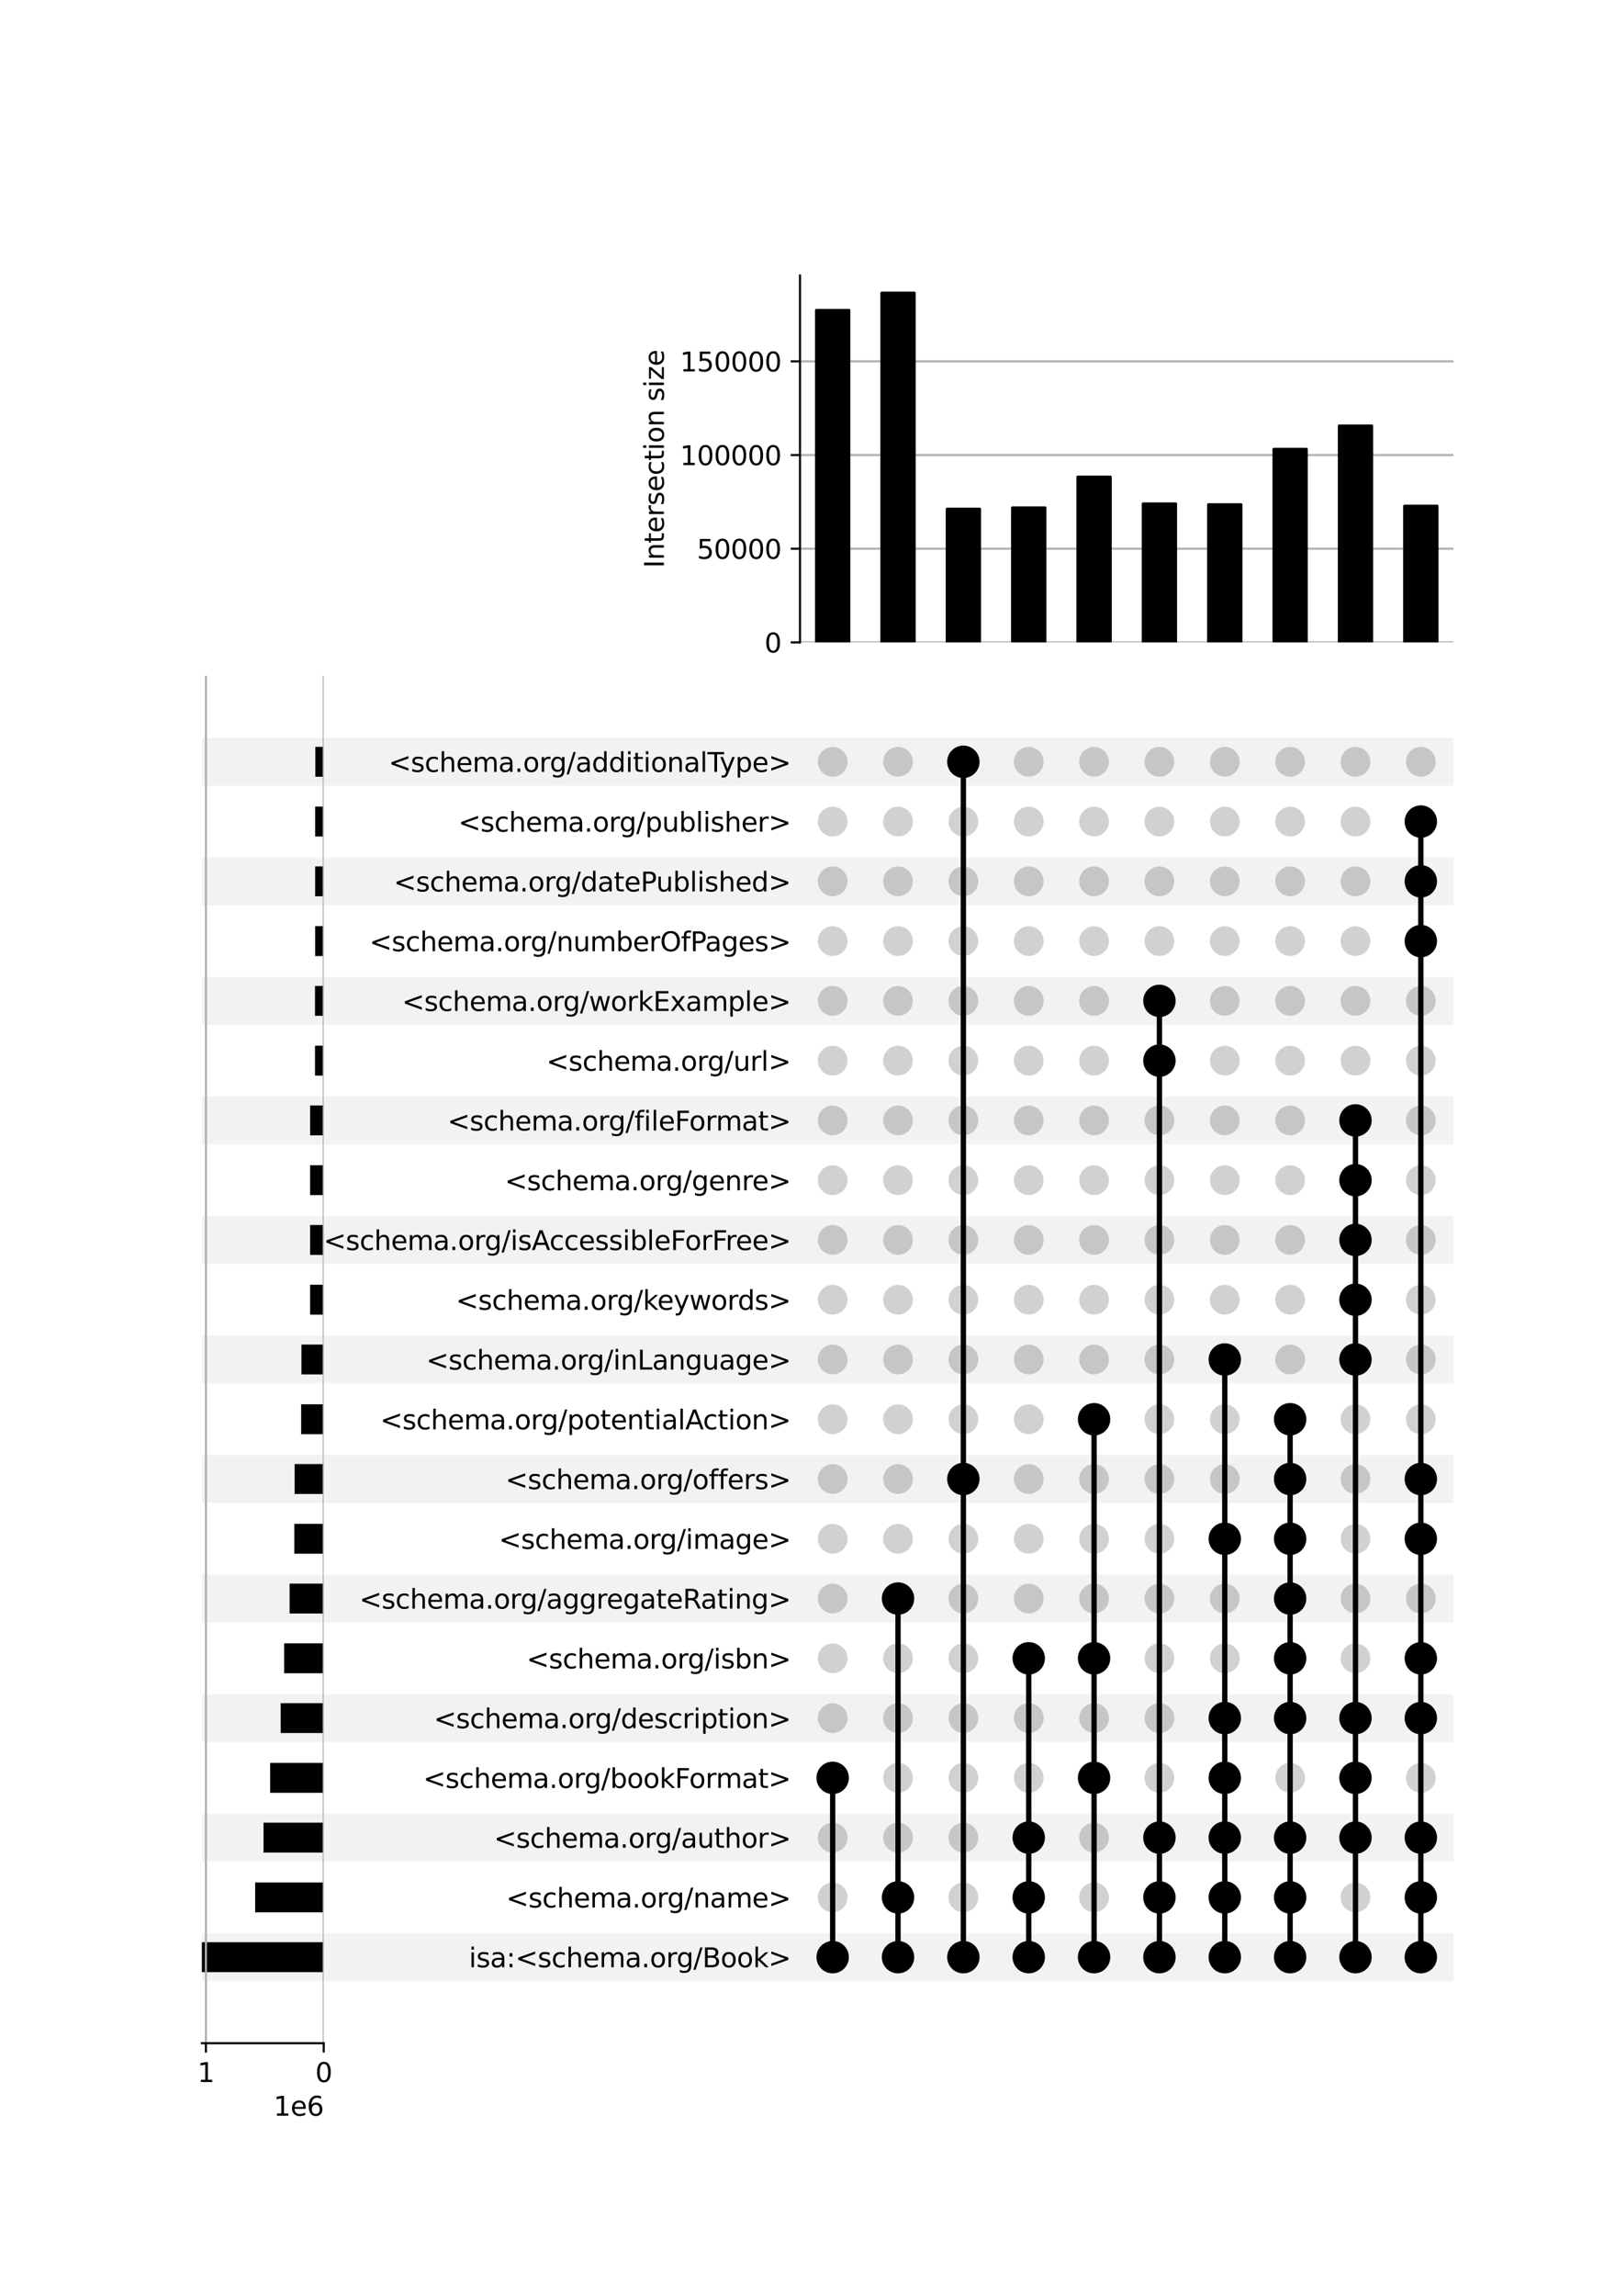 <?xml version="1.0" encoding="utf-8" standalone="no"?>
<!DOCTYPE svg PUBLIC "-//W3C//DTD SVG 1.1//EN"
  "http://www.w3.org/Graphics/SVG/1.1/DTD/svg11.dtd">
<svg xmlns:xlink="http://www.w3.org/1999/xlink" width="608pt" height="864pt" viewBox="0 0 608 864" xmlns="http://www.w3.org/2000/svg" version="1.1">
 <defs>
  <style type="text/css">*{stroke-linejoin: round; stroke-linecap: butt}</style>
 </defs>
 <g id="figure_1">
  <g id="patch_1">
   <path d="M 0 864 
L 608 864 
L 608 0 
L 0 0 
z
" style="fill: #ffffff"/>
  </g>
  <g id="axes_1">
   <g id="patch_2">
    <path d="M 76 745.567 
L 547.2 745.567 
L 547.2 727.572 
L 76 727.572 
z
" clip-path="url(#p2f5f4446e1)" style="fill-opacity: 0.051"/>
   </g>
   <g id="patch_3">
    <path d="M 76 700.58 
L 547.2 700.58 
L 547.2 682.585 
L 76 682.585 
z
" clip-path="url(#p2f5f4446e1)" style="fill-opacity: 0.051"/>
   </g>
   <g id="patch_4">
    <path d="M 76 655.593 
L 547.2 655.593 
L 547.2 637.598 
L 76 637.598 
z
" clip-path="url(#p2f5f4446e1)" style="fill-opacity: 0.051"/>
   </g>
   <g id="patch_5">
    <path d="M 76 610.606 
L 547.2 610.606 
L 547.2 592.611 
L 76 592.611 
z
" clip-path="url(#p2f5f4446e1)" style="fill-opacity: 0.051"/>
   </g>
   <g id="patch_6">
    <path d="M 76 565.619 
L 547.2 565.619 
L 547.2 547.624 
L 76 547.624 
z
" clip-path="url(#p2f5f4446e1)" style="fill-opacity: 0.051"/>
   </g>
   <g id="patch_7">
    <path d="M 76 520.632 
L 547.2 520.632 
L 547.2 502.637 
L 76 502.637 
z
" clip-path="url(#p2f5f4446e1)" style="fill-opacity: 0.051"/>
   </g>
   <g id="patch_8">
    <path d="M 76 475.645 
L 547.2 475.645 
L 547.2 457.65 
L 76 457.65 
z
" clip-path="url(#p2f5f4446e1)" style="fill-opacity: 0.051"/>
   </g>
   <g id="patch_9">
    <path d="M 76 430.658 
L 547.2 430.658 
L 547.2 412.663 
L 76 412.663 
z
" clip-path="url(#p2f5f4446e1)" style="fill-opacity: 0.051"/>
   </g>
   <g id="patch_10">
    <path d="M 76 385.671 
L 547.2 385.671 
L 547.2 367.677 
L 76 367.677 
z
" clip-path="url(#p2f5f4446e1)" style="fill-opacity: 0.051"/>
   </g>
   <g id="patch_11">
    <path d="M 76 340.684 
L 547.2 340.684 
L 547.2 322.69 
L 76 322.69 
z
" clip-path="url(#p2f5f4446e1)" style="fill-opacity: 0.051"/>
   </g>
   <g id="patch_12">
    <path d="M 76 295.697 
L 547.2 295.697 
L 547.2 277.703 
L 76 277.703 
z
" clip-path="url(#p2f5f4446e1)" style="fill-opacity: 0.051"/>
   </g>
   <g id="matplotlib.axis_1"/>
   <g id="matplotlib.axis_2">
    <g id="ytick_1"/>
    <g id="ytick_2"/>
    <g id="ytick_3"/>
    <g id="ytick_4"/>
    <g id="ytick_5"/>
    <g id="ytick_6"/>
    <g id="ytick_7"/>
    <g id="ytick_8"/>
    <g id="ytick_9"/>
    <g id="ytick_10"/>
    <g id="ytick_11"/>
    <g id="ytick_12"/>
    <g id="ytick_13"/>
    <g id="ytick_14"/>
    <g id="ytick_15"/>
    <g id="ytick_16"/>
    <g id="ytick_17"/>
    <g id="ytick_18"/>
    <g id="ytick_19"/>
    <g id="ytick_20"/>
    <g id="ytick_21"/>
   </g>
  </g>
  <g id="axes_2">
   <g id="matplotlib.axis_3">
    <g id="ytick_22">
     <g id="line2d_1"/>
     <g id="text_1">
      <!-- isa:&lt;schema.org/Book&gt; -->
      <g transform="translate(176.525 740.369) scale(0.1 -0.1)">
       <defs>
        <path id="DejaVuSans-69" d="M 603 3500 
L 1178 3500 
L 1178 0 
L 603 0 
L 603 3500 
z
M 603 4863 
L 1178 4863 
L 1178 4134 
L 603 4134 
L 603 4863 
z
" transform="scale(0.016)"/>
        <path id="DejaVuSans-73" d="M 2834 3397 
L 2834 2853 
Q 2591 2978 2328 3040 
Q 2066 3103 1784 3103 
Q 1356 3103 1142 2972 
Q 928 2841 928 2578 
Q 928 2378 1081 2264 
Q 1234 2150 1697 2047 
L 1894 2003 
Q 2506 1872 2764 1633 
Q 3022 1394 3022 966 
Q 3022 478 2636 193 
Q 2250 -91 1575 -91 
Q 1294 -91 989 -36 
Q 684 19 347 128 
L 347 722 
Q 666 556 975 473 
Q 1284 391 1588 391 
Q 1994 391 2212 530 
Q 2431 669 2431 922 
Q 2431 1156 2273 1281 
Q 2116 1406 1581 1522 
L 1381 1569 
Q 847 1681 609 1914 
Q 372 2147 372 2553 
Q 372 3047 722 3315 
Q 1072 3584 1716 3584 
Q 2034 3584 2315 3537 
Q 2597 3491 2834 3397 
z
" transform="scale(0.016)"/>
        <path id="DejaVuSans-61" d="M 2194 1759 
Q 1497 1759 1228 1600 
Q 959 1441 959 1056 
Q 959 750 1161 570 
Q 1363 391 1709 391 
Q 2188 391 2477 730 
Q 2766 1069 2766 1631 
L 2766 1759 
L 2194 1759 
z
M 3341 1997 
L 3341 0 
L 2766 0 
L 2766 531 
Q 2569 213 2275 61 
Q 1981 -91 1556 -91 
Q 1019 -91 701 211 
Q 384 513 384 1019 
Q 384 1609 779 1909 
Q 1175 2209 1959 2209 
L 2766 2209 
L 2766 2266 
Q 2766 2663 2505 2880 
Q 2244 3097 1772 3097 
Q 1472 3097 1187 3025 
Q 903 2953 641 2809 
L 641 3341 
Q 956 3463 1253 3523 
Q 1550 3584 1831 3584 
Q 2591 3584 2966 3190 
Q 3341 2797 3341 1997 
z
" transform="scale(0.016)"/>
        <path id="DejaVuSans-3a" d="M 750 794 
L 1409 794 
L 1409 0 
L 750 0 
L 750 794 
z
M 750 3309 
L 1409 3309 
L 1409 2516 
L 750 2516 
L 750 3309 
z
" transform="scale(0.016)"/>
        <path id="DejaVuSans-3c" d="M 4684 3150 
L 1459 2003 
L 4684 863 
L 4684 294 
L 678 1747 
L 678 2266 
L 4684 3719 
L 4684 3150 
z
" transform="scale(0.016)"/>
        <path id="DejaVuSans-63" d="M 3122 3366 
L 3122 2828 
Q 2878 2963 2633 3030 
Q 2388 3097 2138 3097 
Q 1578 3097 1268 2742 
Q 959 2388 959 1747 
Q 959 1106 1268 751 
Q 1578 397 2138 397 
Q 2388 397 2633 464 
Q 2878 531 3122 666 
L 3122 134 
Q 2881 22 2623 -34 
Q 2366 -91 2075 -91 
Q 1284 -91 818 406 
Q 353 903 353 1747 
Q 353 2603 823 3093 
Q 1294 3584 2113 3584 
Q 2378 3584 2631 3529 
Q 2884 3475 3122 3366 
z
" transform="scale(0.016)"/>
        <path id="DejaVuSans-68" d="M 3513 2113 
L 3513 0 
L 2938 0 
L 2938 2094 
Q 2938 2591 2744 2837 
Q 2550 3084 2163 3084 
Q 1697 3084 1428 2787 
Q 1159 2491 1159 1978 
L 1159 0 
L 581 0 
L 581 4863 
L 1159 4863 
L 1159 2956 
Q 1366 3272 1645 3428 
Q 1925 3584 2291 3584 
Q 2894 3584 3203 3211 
Q 3513 2838 3513 2113 
z
" transform="scale(0.016)"/>
        <path id="DejaVuSans-65" d="M 3597 1894 
L 3597 1613 
L 953 1613 
Q 991 1019 1311 708 
Q 1631 397 2203 397 
Q 2534 397 2845 478 
Q 3156 559 3463 722 
L 3463 178 
Q 3153 47 2828 -22 
Q 2503 -91 2169 -91 
Q 1331 -91 842 396 
Q 353 884 353 1716 
Q 353 2575 817 3079 
Q 1281 3584 2069 3584 
Q 2775 3584 3186 3129 
Q 3597 2675 3597 1894 
z
M 3022 2063 
Q 3016 2534 2758 2815 
Q 2500 3097 2075 3097 
Q 1594 3097 1305 2825 
Q 1016 2553 972 2059 
L 3022 2063 
z
" transform="scale(0.016)"/>
        <path id="DejaVuSans-6d" d="M 3328 2828 
Q 3544 3216 3844 3400 
Q 4144 3584 4550 3584 
Q 5097 3584 5394 3201 
Q 5691 2819 5691 2113 
L 5691 0 
L 5113 0 
L 5113 2094 
Q 5113 2597 4934 2840 
Q 4756 3084 4391 3084 
Q 3944 3084 3684 2787 
Q 3425 2491 3425 1978 
L 3425 0 
L 2847 0 
L 2847 2094 
Q 2847 2600 2669 2842 
Q 2491 3084 2119 3084 
Q 1678 3084 1418 2786 
Q 1159 2488 1159 1978 
L 1159 0 
L 581 0 
L 581 3500 
L 1159 3500 
L 1159 2956 
Q 1356 3278 1631 3431 
Q 1906 3584 2284 3584 
Q 2666 3584 2933 3390 
Q 3200 3197 3328 2828 
z
" transform="scale(0.016)"/>
        <path id="DejaVuSans-2e" d="M 684 794 
L 1344 794 
L 1344 0 
L 684 0 
L 684 794 
z
" transform="scale(0.016)"/>
        <path id="DejaVuSans-6f" d="M 1959 3097 
Q 1497 3097 1228 2736 
Q 959 2375 959 1747 
Q 959 1119 1226 758 
Q 1494 397 1959 397 
Q 2419 397 2687 759 
Q 2956 1122 2956 1747 
Q 2956 2369 2687 2733 
Q 2419 3097 1959 3097 
z
M 1959 3584 
Q 2709 3584 3137 3096 
Q 3566 2609 3566 1747 
Q 3566 888 3137 398 
Q 2709 -91 1959 -91 
Q 1206 -91 779 398 
Q 353 888 353 1747 
Q 353 2609 779 3096 
Q 1206 3584 1959 3584 
z
" transform="scale(0.016)"/>
        <path id="DejaVuSans-72" d="M 2631 2963 
Q 2534 3019 2420 3045 
Q 2306 3072 2169 3072 
Q 1681 3072 1420 2755 
Q 1159 2438 1159 1844 
L 1159 0 
L 581 0 
L 581 3500 
L 1159 3500 
L 1159 2956 
Q 1341 3275 1631 3429 
Q 1922 3584 2338 3584 
Q 2397 3584 2469 3576 
Q 2541 3569 2628 3553 
L 2631 2963 
z
" transform="scale(0.016)"/>
        <path id="DejaVuSans-67" d="M 2906 1791 
Q 2906 2416 2648 2759 
Q 2391 3103 1925 3103 
Q 1463 3103 1205 2759 
Q 947 2416 947 1791 
Q 947 1169 1205 825 
Q 1463 481 1925 481 
Q 2391 481 2648 825 
Q 2906 1169 2906 1791 
z
M 3481 434 
Q 3481 -459 3084 -895 
Q 2688 -1331 1869 -1331 
Q 1566 -1331 1297 -1286 
Q 1028 -1241 775 -1147 
L 775 -588 
Q 1028 -725 1275 -790 
Q 1522 -856 1778 -856 
Q 2344 -856 2625 -561 
Q 2906 -266 2906 331 
L 2906 616 
Q 2728 306 2450 153 
Q 2172 0 1784 0 
Q 1141 0 747 490 
Q 353 981 353 1791 
Q 353 2603 747 3093 
Q 1141 3584 1784 3584 
Q 2172 3584 2450 3431 
Q 2728 3278 2906 2969 
L 2906 3500 
L 3481 3500 
L 3481 434 
z
" transform="scale(0.016)"/>
        <path id="DejaVuSans-2f" d="M 1625 4666 
L 2156 4666 
L 531 -594 
L 0 -594 
L 1625 4666 
z
" transform="scale(0.016)"/>
        <path id="DejaVuSans-42" d="M 1259 2228 
L 1259 519 
L 2272 519 
Q 2781 519 3026 730 
Q 3272 941 3272 1375 
Q 3272 1813 3026 2020 
Q 2781 2228 2272 2228 
L 1259 2228 
z
M 1259 4147 
L 1259 2741 
L 2194 2741 
Q 2656 2741 2882 2914 
Q 3109 3088 3109 3444 
Q 3109 3797 2882 3972 
Q 2656 4147 2194 4147 
L 1259 4147 
z
M 628 4666 
L 2241 4666 
Q 2963 4666 3353 4366 
Q 3744 4066 3744 3513 
Q 3744 3084 3544 2831 
Q 3344 2578 2956 2516 
Q 3422 2416 3680 2098 
Q 3938 1781 3938 1306 
Q 3938 681 3513 340 
Q 3088 0 2303 0 
L 628 0 
L 628 4666 
z
" transform="scale(0.016)"/>
        <path id="DejaVuSans-6b" d="M 581 4863 
L 1159 4863 
L 1159 1991 
L 2875 3500 
L 3609 3500 
L 1753 1863 
L 3688 0 
L 2938 0 
L 1159 1709 
L 1159 0 
L 581 0 
L 581 4863 
z
" transform="scale(0.016)"/>
        <path id="DejaVuSans-3e" d="M 678 3150 
L 678 3719 
L 4684 2266 
L 4684 1747 
L 678 294 
L 678 863 
L 3897 2003 
L 678 3150 
z
" transform="scale(0.016)"/>
       </defs>
       <use xlink:href="#DejaVuSans-69"/>
       <use xlink:href="#DejaVuSans-73" x="27.783"/>
       <use xlink:href="#DejaVuSans-61" x="79.883"/>
       <use xlink:href="#DejaVuSans-3a" x="141.162"/>
       <use xlink:href="#DejaVuSans-3c" x="174.854"/>
       <use xlink:href="#DejaVuSans-73" x="258.643"/>
       <use xlink:href="#DejaVuSans-63" x="310.742"/>
       <use xlink:href="#DejaVuSans-68" x="365.723"/>
       <use xlink:href="#DejaVuSans-65" x="429.102"/>
       <use xlink:href="#DejaVuSans-6d" x="490.625"/>
       <use xlink:href="#DejaVuSans-61" x="588.037"/>
       <use xlink:href="#DejaVuSans-2e" x="649.316"/>
       <use xlink:href="#DejaVuSans-6f" x="681.104"/>
       <use xlink:href="#DejaVuSans-72" x="742.285"/>
       <use xlink:href="#DejaVuSans-67" x="781.648"/>
       <use xlink:href="#DejaVuSans-2f" x="845.125"/>
       <use xlink:href="#DejaVuSans-42" x="878.816"/>
       <use xlink:href="#DejaVuSans-6f" x="947.42"/>
       <use xlink:href="#DejaVuSans-6f" x="1008.602"/>
       <use xlink:href="#DejaVuSans-6b" x="1069.783"/>
       <use xlink:href="#DejaVuSans-3e" x="1127.693"/>
      </g>
     </g>
    </g>
    <g id="ytick_23">
     <g id="line2d_2"/>
     <g id="text_2">
      <!-- &lt;schema.org/name&gt; -->
      <g transform="translate(190.539 717.875) scale(0.1 -0.1)">
       <defs>
        <path id="DejaVuSans-6e" d="M 3513 2113 
L 3513 0 
L 2938 0 
L 2938 2094 
Q 2938 2591 2744 2837 
Q 2550 3084 2163 3084 
Q 1697 3084 1428 2787 
Q 1159 2491 1159 1978 
L 1159 0 
L 581 0 
L 581 3500 
L 1159 3500 
L 1159 2956 
Q 1366 3272 1645 3428 
Q 1925 3584 2291 3584 
Q 2894 3584 3203 3211 
Q 3513 2838 3513 2113 
z
" transform="scale(0.016)"/>
       </defs>
       <use xlink:href="#DejaVuSans-3c"/>
       <use xlink:href="#DejaVuSans-73" x="83.789"/>
       <use xlink:href="#DejaVuSans-63" x="135.889"/>
       <use xlink:href="#DejaVuSans-68" x="190.869"/>
       <use xlink:href="#DejaVuSans-65" x="254.248"/>
       <use xlink:href="#DejaVuSans-6d" x="315.771"/>
       <use xlink:href="#DejaVuSans-61" x="413.184"/>
       <use xlink:href="#DejaVuSans-2e" x="474.463"/>
       <use xlink:href="#DejaVuSans-6f" x="506.25"/>
       <use xlink:href="#DejaVuSans-72" x="567.432"/>
       <use xlink:href="#DejaVuSans-67" x="606.795"/>
       <use xlink:href="#DejaVuSans-2f" x="670.271"/>
       <use xlink:href="#DejaVuSans-6e" x="703.963"/>
       <use xlink:href="#DejaVuSans-61" x="767.342"/>
       <use xlink:href="#DejaVuSans-6d" x="828.621"/>
       <use xlink:href="#DejaVuSans-65" x="926.033"/>
       <use xlink:href="#DejaVuSans-3e" x="987.557"/>
      </g>
     </g>
    </g>
    <g id="ytick_24">
     <g id="line2d_3"/>
     <g id="text_3">
      <!-- &lt;schema.org/author&gt; -->
      <g transform="translate(185.946 695.382) scale(0.1 -0.1)">
       <defs>
        <path id="DejaVuSans-75" d="M 544 1381 
L 544 3500 
L 1119 3500 
L 1119 1403 
Q 1119 906 1312 657 
Q 1506 409 1894 409 
Q 2359 409 2629 706 
Q 2900 1003 2900 1516 
L 2900 3500 
L 3475 3500 
L 3475 0 
L 2900 0 
L 2900 538 
Q 2691 219 2414 64 
Q 2138 -91 1772 -91 
Q 1169 -91 856 284 
Q 544 659 544 1381 
z
M 1991 3584 
L 1991 3584 
z
" transform="scale(0.016)"/>
        <path id="DejaVuSans-74" d="M 1172 4494 
L 1172 3500 
L 2356 3500 
L 2356 3053 
L 1172 3053 
L 1172 1153 
Q 1172 725 1289 603 
Q 1406 481 1766 481 
L 2356 481 
L 2356 0 
L 1766 0 
Q 1100 0 847 248 
Q 594 497 594 1153 
L 594 3053 
L 172 3053 
L 172 3500 
L 594 3500 
L 594 4494 
L 1172 4494 
z
" transform="scale(0.016)"/>
       </defs>
       <use xlink:href="#DejaVuSans-3c"/>
       <use xlink:href="#DejaVuSans-73" x="83.789"/>
       <use xlink:href="#DejaVuSans-63" x="135.889"/>
       <use xlink:href="#DejaVuSans-68" x="190.869"/>
       <use xlink:href="#DejaVuSans-65" x="254.248"/>
       <use xlink:href="#DejaVuSans-6d" x="315.771"/>
       <use xlink:href="#DejaVuSans-61" x="413.184"/>
       <use xlink:href="#DejaVuSans-2e" x="474.463"/>
       <use xlink:href="#DejaVuSans-6f" x="506.25"/>
       <use xlink:href="#DejaVuSans-72" x="567.432"/>
       <use xlink:href="#DejaVuSans-67" x="606.795"/>
       <use xlink:href="#DejaVuSans-2f" x="670.271"/>
       <use xlink:href="#DejaVuSans-61" x="703.963"/>
       <use xlink:href="#DejaVuSans-75" x="765.242"/>
       <use xlink:href="#DejaVuSans-74" x="828.621"/>
       <use xlink:href="#DejaVuSans-68" x="867.83"/>
       <use xlink:href="#DejaVuSans-6f" x="931.209"/>
       <use xlink:href="#DejaVuSans-72" x="992.391"/>
       <use xlink:href="#DejaVuSans-3e" x="1033.504"/>
      </g>
     </g>
    </g>
    <g id="ytick_25">
     <g id="line2d_4"/>
     <g id="text_4">
      <!-- &lt;schema.org/bookFormat&gt; -->
      <g transform="translate(159.289 672.888) scale(0.1 -0.1)">
       <defs>
        <path id="DejaVuSans-62" d="M 3116 1747 
Q 3116 2381 2855 2742 
Q 2594 3103 2138 3103 
Q 1681 3103 1420 2742 
Q 1159 2381 1159 1747 
Q 1159 1113 1420 752 
Q 1681 391 2138 391 
Q 2594 391 2855 752 
Q 3116 1113 3116 1747 
z
M 1159 2969 
Q 1341 3281 1617 3432 
Q 1894 3584 2278 3584 
Q 2916 3584 3314 3078 
Q 3713 2572 3713 1747 
Q 3713 922 3314 415 
Q 2916 -91 2278 -91 
Q 1894 -91 1617 61 
Q 1341 213 1159 525 
L 1159 0 
L 581 0 
L 581 4863 
L 1159 4863 
L 1159 2969 
z
" transform="scale(0.016)"/>
        <path id="DejaVuSans-46" d="M 628 4666 
L 3309 4666 
L 3309 4134 
L 1259 4134 
L 1259 2759 
L 3109 2759 
L 3109 2228 
L 1259 2228 
L 1259 0 
L 628 0 
L 628 4666 
z
" transform="scale(0.016)"/>
       </defs>
       <use xlink:href="#DejaVuSans-3c"/>
       <use xlink:href="#DejaVuSans-73" x="83.789"/>
       <use xlink:href="#DejaVuSans-63" x="135.889"/>
       <use xlink:href="#DejaVuSans-68" x="190.869"/>
       <use xlink:href="#DejaVuSans-65" x="254.248"/>
       <use xlink:href="#DejaVuSans-6d" x="315.771"/>
       <use xlink:href="#DejaVuSans-61" x="413.184"/>
       <use xlink:href="#DejaVuSans-2e" x="474.463"/>
       <use xlink:href="#DejaVuSans-6f" x="506.25"/>
       <use xlink:href="#DejaVuSans-72" x="567.432"/>
       <use xlink:href="#DejaVuSans-67" x="606.795"/>
       <use xlink:href="#DejaVuSans-2f" x="670.271"/>
       <use xlink:href="#DejaVuSans-62" x="703.963"/>
       <use xlink:href="#DejaVuSans-6f" x="767.439"/>
       <use xlink:href="#DejaVuSans-6f" x="828.621"/>
       <use xlink:href="#DejaVuSans-6b" x="889.803"/>
       <use xlink:href="#DejaVuSans-46" x="947.713"/>
       <use xlink:href="#DejaVuSans-6f" x="1001.607"/>
       <use xlink:href="#DejaVuSans-72" x="1062.789"/>
       <use xlink:href="#DejaVuSans-6d" x="1102.152"/>
       <use xlink:href="#DejaVuSans-61" x="1199.564"/>
       <use xlink:href="#DejaVuSans-74" x="1260.844"/>
       <use xlink:href="#DejaVuSans-3e" x="1300.053"/>
      </g>
     </g>
    </g>
    <g id="ytick_26">
     <g id="line2d_5"/>
     <g id="text_5">
      <!-- &lt;schema.org/description&gt; -->
      <g transform="translate(163.297 650.395) scale(0.1 -0.1)">
       <defs>
        <path id="DejaVuSans-64" d="M 2906 2969 
L 2906 4863 
L 3481 4863 
L 3481 0 
L 2906 0 
L 2906 525 
Q 2725 213 2448 61 
Q 2172 -91 1784 -91 
Q 1150 -91 751 415 
Q 353 922 353 1747 
Q 353 2572 751 3078 
Q 1150 3584 1784 3584 
Q 2172 3584 2448 3432 
Q 2725 3281 2906 2969 
z
M 947 1747 
Q 947 1113 1208 752 
Q 1469 391 1925 391 
Q 2381 391 2643 752 
Q 2906 1113 2906 1747 
Q 2906 2381 2643 2742 
Q 2381 3103 1925 3103 
Q 1469 3103 1208 2742 
Q 947 2381 947 1747 
z
" transform="scale(0.016)"/>
        <path id="DejaVuSans-70" d="M 1159 525 
L 1159 -1331 
L 581 -1331 
L 581 3500 
L 1159 3500 
L 1159 2969 
Q 1341 3281 1617 3432 
Q 1894 3584 2278 3584 
Q 2916 3584 3314 3078 
Q 3713 2572 3713 1747 
Q 3713 922 3314 415 
Q 2916 -91 2278 -91 
Q 1894 -91 1617 61 
Q 1341 213 1159 525 
z
M 3116 1747 
Q 3116 2381 2855 2742 
Q 2594 3103 2138 3103 
Q 1681 3103 1420 2742 
Q 1159 2381 1159 1747 
Q 1159 1113 1420 752 
Q 1681 391 2138 391 
Q 2594 391 2855 752 
Q 3116 1113 3116 1747 
z
" transform="scale(0.016)"/>
       </defs>
       <use xlink:href="#DejaVuSans-3c"/>
       <use xlink:href="#DejaVuSans-73" x="83.789"/>
       <use xlink:href="#DejaVuSans-63" x="135.889"/>
       <use xlink:href="#DejaVuSans-68" x="190.869"/>
       <use xlink:href="#DejaVuSans-65" x="254.248"/>
       <use xlink:href="#DejaVuSans-6d" x="315.771"/>
       <use xlink:href="#DejaVuSans-61" x="413.184"/>
       <use xlink:href="#DejaVuSans-2e" x="474.463"/>
       <use xlink:href="#DejaVuSans-6f" x="506.25"/>
       <use xlink:href="#DejaVuSans-72" x="567.432"/>
       <use xlink:href="#DejaVuSans-67" x="606.795"/>
       <use xlink:href="#DejaVuSans-2f" x="670.271"/>
       <use xlink:href="#DejaVuSans-64" x="703.963"/>
       <use xlink:href="#DejaVuSans-65" x="767.439"/>
       <use xlink:href="#DejaVuSans-73" x="828.963"/>
       <use xlink:href="#DejaVuSans-63" x="881.062"/>
       <use xlink:href="#DejaVuSans-72" x="936.043"/>
       <use xlink:href="#DejaVuSans-69" x="977.156"/>
       <use xlink:href="#DejaVuSans-70" x="1004.939"/>
       <use xlink:href="#DejaVuSans-74" x="1068.416"/>
       <use xlink:href="#DejaVuSans-69" x="1107.625"/>
       <use xlink:href="#DejaVuSans-6f" x="1135.408"/>
       <use xlink:href="#DejaVuSans-6e" x="1196.59"/>
       <use xlink:href="#DejaVuSans-3e" x="1259.969"/>
      </g>
     </g>
    </g>
    <g id="ytick_27">
     <g id="line2d_6"/>
     <g id="text_6">
      <!-- &lt;schema.org/isbn&gt; -->
      <g transform="translate(198.225 627.901) scale(0.1 -0.1)">
       <use xlink:href="#DejaVuSans-3c"/>
       <use xlink:href="#DejaVuSans-73" x="83.789"/>
       <use xlink:href="#DejaVuSans-63" x="135.889"/>
       <use xlink:href="#DejaVuSans-68" x="190.869"/>
       <use xlink:href="#DejaVuSans-65" x="254.248"/>
       <use xlink:href="#DejaVuSans-6d" x="315.771"/>
       <use xlink:href="#DejaVuSans-61" x="413.184"/>
       <use xlink:href="#DejaVuSans-2e" x="474.463"/>
       <use xlink:href="#DejaVuSans-6f" x="506.25"/>
       <use xlink:href="#DejaVuSans-72" x="567.432"/>
       <use xlink:href="#DejaVuSans-67" x="606.795"/>
       <use xlink:href="#DejaVuSans-2f" x="670.271"/>
       <use xlink:href="#DejaVuSans-69" x="703.963"/>
       <use xlink:href="#DejaVuSans-73" x="731.746"/>
       <use xlink:href="#DejaVuSans-62" x="783.846"/>
       <use xlink:href="#DejaVuSans-6e" x="847.322"/>
       <use xlink:href="#DejaVuSans-3e" x="910.701"/>
      </g>
     </g>
    </g>
    <g id="ytick_28">
     <g id="line2d_7"/>
     <g id="text_7">
      <!-- &lt;schema.org/aggregateRating&gt; -->
      <g transform="translate(135.249 605.408) scale(0.1 -0.1)">
       <defs>
        <path id="DejaVuSans-52" d="M 2841 2188 
Q 3044 2119 3236 1894 
Q 3428 1669 3622 1275 
L 4263 0 
L 3584 0 
L 2988 1197 
Q 2756 1666 2539 1819 
Q 2322 1972 1947 1972 
L 1259 1972 
L 1259 0 
L 628 0 
L 628 4666 
L 2053 4666 
Q 2853 4666 3247 4331 
Q 3641 3997 3641 3322 
Q 3641 2881 3436 2590 
Q 3231 2300 2841 2188 
z
M 1259 4147 
L 1259 2491 
L 2053 2491 
Q 2509 2491 2742 2702 
Q 2975 2913 2975 3322 
Q 2975 3731 2742 3939 
Q 2509 4147 2053 4147 
L 1259 4147 
z
" transform="scale(0.016)"/>
       </defs>
       <use xlink:href="#DejaVuSans-3c"/>
       <use xlink:href="#DejaVuSans-73" x="83.789"/>
       <use xlink:href="#DejaVuSans-63" x="135.889"/>
       <use xlink:href="#DejaVuSans-68" x="190.869"/>
       <use xlink:href="#DejaVuSans-65" x="254.248"/>
       <use xlink:href="#DejaVuSans-6d" x="315.771"/>
       <use xlink:href="#DejaVuSans-61" x="413.184"/>
       <use xlink:href="#DejaVuSans-2e" x="474.463"/>
       <use xlink:href="#DejaVuSans-6f" x="506.25"/>
       <use xlink:href="#DejaVuSans-72" x="567.432"/>
       <use xlink:href="#DejaVuSans-67" x="606.795"/>
       <use xlink:href="#DejaVuSans-2f" x="670.271"/>
       <use xlink:href="#DejaVuSans-61" x="703.963"/>
       <use xlink:href="#DejaVuSans-67" x="765.242"/>
       <use xlink:href="#DejaVuSans-67" x="828.719"/>
       <use xlink:href="#DejaVuSans-72" x="892.195"/>
       <use xlink:href="#DejaVuSans-65" x="931.059"/>
       <use xlink:href="#DejaVuSans-67" x="992.582"/>
       <use xlink:href="#DejaVuSans-61" x="1056.059"/>
       <use xlink:href="#DejaVuSans-74" x="1117.338"/>
       <use xlink:href="#DejaVuSans-65" x="1156.547"/>
       <use xlink:href="#DejaVuSans-52" x="1218.07"/>
       <use xlink:href="#DejaVuSans-61" x="1285.303"/>
       <use xlink:href="#DejaVuSans-74" x="1346.582"/>
       <use xlink:href="#DejaVuSans-69" x="1385.791"/>
       <use xlink:href="#DejaVuSans-6e" x="1413.574"/>
       <use xlink:href="#DejaVuSans-67" x="1476.953"/>
       <use xlink:href="#DejaVuSans-3e" x="1540.43"/>
      </g>
     </g>
    </g>
    <g id="ytick_29">
     <g id="line2d_8"/>
     <g id="text_8">
      <!-- &lt;schema.org/image&gt; -->
      <g transform="translate(187.75 582.914) scale(0.1 -0.1)">
       <use xlink:href="#DejaVuSans-3c"/>
       <use xlink:href="#DejaVuSans-73" x="83.789"/>
       <use xlink:href="#DejaVuSans-63" x="135.889"/>
       <use xlink:href="#DejaVuSans-68" x="190.869"/>
       <use xlink:href="#DejaVuSans-65" x="254.248"/>
       <use xlink:href="#DejaVuSans-6d" x="315.771"/>
       <use xlink:href="#DejaVuSans-61" x="413.184"/>
       <use xlink:href="#DejaVuSans-2e" x="474.463"/>
       <use xlink:href="#DejaVuSans-6f" x="506.25"/>
       <use xlink:href="#DejaVuSans-72" x="567.432"/>
       <use xlink:href="#DejaVuSans-67" x="606.795"/>
       <use xlink:href="#DejaVuSans-2f" x="670.271"/>
       <use xlink:href="#DejaVuSans-69" x="703.963"/>
       <use xlink:href="#DejaVuSans-6d" x="731.746"/>
       <use xlink:href="#DejaVuSans-61" x="829.158"/>
       <use xlink:href="#DejaVuSans-67" x="890.438"/>
       <use xlink:href="#DejaVuSans-65" x="953.914"/>
       <use xlink:href="#DejaVuSans-3e" x="1015.438"/>
      </g>
     </g>
    </g>
    <g id="ytick_30">
     <g id="line2d_9"/>
     <g id="text_9">
      <!-- &lt;schema.org/offers&gt; -->
      <g transform="translate(190.266 560.421) scale(0.1 -0.1)">
       <defs>
        <path id="DejaVuSans-66" d="M 2375 4863 
L 2375 4384 
L 1825 4384 
Q 1516 4384 1395 4259 
Q 1275 4134 1275 3809 
L 1275 3500 
L 2222 3500 
L 2222 3053 
L 1275 3053 
L 1275 0 
L 697 0 
L 697 3053 
L 147 3053 
L 147 3500 
L 697 3500 
L 697 3744 
Q 697 4328 969 4595 
Q 1241 4863 1831 4863 
L 2375 4863 
z
" transform="scale(0.016)"/>
       </defs>
       <use xlink:href="#DejaVuSans-3c"/>
       <use xlink:href="#DejaVuSans-73" x="83.789"/>
       <use xlink:href="#DejaVuSans-63" x="135.889"/>
       <use xlink:href="#DejaVuSans-68" x="190.869"/>
       <use xlink:href="#DejaVuSans-65" x="254.248"/>
       <use xlink:href="#DejaVuSans-6d" x="315.771"/>
       <use xlink:href="#DejaVuSans-61" x="413.184"/>
       <use xlink:href="#DejaVuSans-2e" x="474.463"/>
       <use xlink:href="#DejaVuSans-6f" x="506.25"/>
       <use xlink:href="#DejaVuSans-72" x="567.432"/>
       <use xlink:href="#DejaVuSans-67" x="606.795"/>
       <use xlink:href="#DejaVuSans-2f" x="670.271"/>
       <use xlink:href="#DejaVuSans-6f" x="703.963"/>
       <use xlink:href="#DejaVuSans-66" x="765.145"/>
       <use xlink:href="#DejaVuSans-66" x="800.35"/>
       <use xlink:href="#DejaVuSans-65" x="835.555"/>
       <use xlink:href="#DejaVuSans-72" x="897.078"/>
       <use xlink:href="#DejaVuSans-73" x="938.191"/>
       <use xlink:href="#DejaVuSans-3e" x="990.291"/>
      </g>
     </g>
    </g>
    <g id="ytick_31">
     <g id="line2d_10"/>
     <g id="text_10">
      <!-- &lt;schema.org/potentialAction&gt; -->
      <g transform="translate(143.097 537.927) scale(0.1 -0.1)">
       <defs>
        <path id="DejaVuSans-6c" d="M 603 4863 
L 1178 4863 
L 1178 0 
L 603 0 
L 603 4863 
z
" transform="scale(0.016)"/>
        <path id="DejaVuSans-41" d="M 2188 4044 
L 1331 1722 
L 3047 1722 
L 2188 4044 
z
M 1831 4666 
L 2547 4666 
L 4325 0 
L 3669 0 
L 3244 1197 
L 1141 1197 
L 716 0 
L 50 0 
L 1831 4666 
z
" transform="scale(0.016)"/>
       </defs>
       <use xlink:href="#DejaVuSans-3c"/>
       <use xlink:href="#DejaVuSans-73" x="83.789"/>
       <use xlink:href="#DejaVuSans-63" x="135.889"/>
       <use xlink:href="#DejaVuSans-68" x="190.869"/>
       <use xlink:href="#DejaVuSans-65" x="254.248"/>
       <use xlink:href="#DejaVuSans-6d" x="315.771"/>
       <use xlink:href="#DejaVuSans-61" x="413.184"/>
       <use xlink:href="#DejaVuSans-2e" x="474.463"/>
       <use xlink:href="#DejaVuSans-6f" x="506.25"/>
       <use xlink:href="#DejaVuSans-72" x="567.432"/>
       <use xlink:href="#DejaVuSans-67" x="606.795"/>
       <use xlink:href="#DejaVuSans-2f" x="670.271"/>
       <use xlink:href="#DejaVuSans-70" x="703.963"/>
       <use xlink:href="#DejaVuSans-6f" x="767.439"/>
       <use xlink:href="#DejaVuSans-74" x="828.621"/>
       <use xlink:href="#DejaVuSans-65" x="867.83"/>
       <use xlink:href="#DejaVuSans-6e" x="929.354"/>
       <use xlink:href="#DejaVuSans-74" x="992.732"/>
       <use xlink:href="#DejaVuSans-69" x="1031.941"/>
       <use xlink:href="#DejaVuSans-61" x="1059.725"/>
       <use xlink:href="#DejaVuSans-6c" x="1121.004"/>
       <use xlink:href="#DejaVuSans-41" x="1148.787"/>
       <use xlink:href="#DejaVuSans-63" x="1215.445"/>
       <use xlink:href="#DejaVuSans-74" x="1270.426"/>
       <use xlink:href="#DejaVuSans-69" x="1309.635"/>
       <use xlink:href="#DejaVuSans-6f" x="1337.418"/>
       <use xlink:href="#DejaVuSans-6e" x="1398.6"/>
       <use xlink:href="#DejaVuSans-3e" x="1461.979"/>
      </g>
     </g>
    </g>
    <g id="ytick_32">
     <g id="line2d_11"/>
     <g id="text_11">
      <!-- &lt;schema.org/inLanguage&gt; -->
      <g transform="translate(160.43 515.434) scale(0.1 -0.1)">
       <defs>
        <path id="DejaVuSans-4c" d="M 628 4666 
L 1259 4666 
L 1259 531 
L 3531 531 
L 3531 0 
L 628 0 
L 628 4666 
z
" transform="scale(0.016)"/>
       </defs>
       <use xlink:href="#DejaVuSans-3c"/>
       <use xlink:href="#DejaVuSans-73" x="83.789"/>
       <use xlink:href="#DejaVuSans-63" x="135.889"/>
       <use xlink:href="#DejaVuSans-68" x="190.869"/>
       <use xlink:href="#DejaVuSans-65" x="254.248"/>
       <use xlink:href="#DejaVuSans-6d" x="315.771"/>
       <use xlink:href="#DejaVuSans-61" x="413.184"/>
       <use xlink:href="#DejaVuSans-2e" x="474.463"/>
       <use xlink:href="#DejaVuSans-6f" x="506.25"/>
       <use xlink:href="#DejaVuSans-72" x="567.432"/>
       <use xlink:href="#DejaVuSans-67" x="606.795"/>
       <use xlink:href="#DejaVuSans-2f" x="670.271"/>
       <use xlink:href="#DejaVuSans-69" x="703.963"/>
       <use xlink:href="#DejaVuSans-6e" x="731.746"/>
       <use xlink:href="#DejaVuSans-4c" x="795.125"/>
       <use xlink:href="#DejaVuSans-61" x="850.838"/>
       <use xlink:href="#DejaVuSans-6e" x="912.117"/>
       <use xlink:href="#DejaVuSans-67" x="975.496"/>
       <use xlink:href="#DejaVuSans-75" x="1038.973"/>
       <use xlink:href="#DejaVuSans-61" x="1102.352"/>
       <use xlink:href="#DejaVuSans-67" x="1163.631"/>
       <use xlink:href="#DejaVuSans-65" x="1227.107"/>
       <use xlink:href="#DejaVuSans-3e" x="1288.631"/>
      </g>
     </g>
    </g>
    <g id="ytick_33">
     <g id="line2d_12"/>
     <g id="text_12">
      <!-- &lt;schema.org/keywords&gt; -->
      <g transform="translate(171.608 492.94) scale(0.1 -0.1)">
       <defs>
        <path id="DejaVuSans-79" d="M 2059 -325 
Q 1816 -950 1584 -1140 
Q 1353 -1331 966 -1331 
L 506 -1331 
L 506 -850 
L 844 -850 
Q 1081 -850 1212 -737 
Q 1344 -625 1503 -206 
L 1606 56 
L 191 3500 
L 800 3500 
L 1894 763 
L 2988 3500 
L 3597 3500 
L 2059 -325 
z
" transform="scale(0.016)"/>
        <path id="DejaVuSans-77" d="M 269 3500 
L 844 3500 
L 1563 769 
L 2278 3500 
L 2956 3500 
L 3675 769 
L 4391 3500 
L 4966 3500 
L 4050 0 
L 3372 0 
L 2619 2869 
L 1863 0 
L 1184 0 
L 269 3500 
z
" transform="scale(0.016)"/>
       </defs>
       <use xlink:href="#DejaVuSans-3c"/>
       <use xlink:href="#DejaVuSans-73" x="83.789"/>
       <use xlink:href="#DejaVuSans-63" x="135.889"/>
       <use xlink:href="#DejaVuSans-68" x="190.869"/>
       <use xlink:href="#DejaVuSans-65" x="254.248"/>
       <use xlink:href="#DejaVuSans-6d" x="315.771"/>
       <use xlink:href="#DejaVuSans-61" x="413.184"/>
       <use xlink:href="#DejaVuSans-2e" x="474.463"/>
       <use xlink:href="#DejaVuSans-6f" x="506.25"/>
       <use xlink:href="#DejaVuSans-72" x="567.432"/>
       <use xlink:href="#DejaVuSans-67" x="606.795"/>
       <use xlink:href="#DejaVuSans-2f" x="670.271"/>
       <use xlink:href="#DejaVuSans-6b" x="703.963"/>
       <use xlink:href="#DejaVuSans-65" x="758.248"/>
       <use xlink:href="#DejaVuSans-79" x="819.771"/>
       <use xlink:href="#DejaVuSans-77" x="878.951"/>
       <use xlink:href="#DejaVuSans-6f" x="960.738"/>
       <use xlink:href="#DejaVuSans-72" x="1021.92"/>
       <use xlink:href="#DejaVuSans-64" x="1061.283"/>
       <use xlink:href="#DejaVuSans-73" x="1124.76"/>
       <use xlink:href="#DejaVuSans-3e" x="1176.859"/>
      </g>
     </g>
    </g>
    <g id="ytick_34">
     <g id="line2d_13"/>
     <g id="text_13">
      <!-- &lt;schema.org/isAccessibleForFree&gt; -->
      <g transform="translate(121.781 470.447) scale(0.1 -0.1)">
       <use xlink:href="#DejaVuSans-3c"/>
       <use xlink:href="#DejaVuSans-73" x="83.789"/>
       <use xlink:href="#DejaVuSans-63" x="135.889"/>
       <use xlink:href="#DejaVuSans-68" x="190.869"/>
       <use xlink:href="#DejaVuSans-65" x="254.248"/>
       <use xlink:href="#DejaVuSans-6d" x="315.771"/>
       <use xlink:href="#DejaVuSans-61" x="413.184"/>
       <use xlink:href="#DejaVuSans-2e" x="474.463"/>
       <use xlink:href="#DejaVuSans-6f" x="506.25"/>
       <use xlink:href="#DejaVuSans-72" x="567.432"/>
       <use xlink:href="#DejaVuSans-67" x="606.795"/>
       <use xlink:href="#DejaVuSans-2f" x="670.271"/>
       <use xlink:href="#DejaVuSans-69" x="703.963"/>
       <use xlink:href="#DejaVuSans-73" x="731.746"/>
       <use xlink:href="#DejaVuSans-41" x="783.846"/>
       <use xlink:href="#DejaVuSans-63" x="850.504"/>
       <use xlink:href="#DejaVuSans-63" x="905.484"/>
       <use xlink:href="#DejaVuSans-65" x="960.465"/>
       <use xlink:href="#DejaVuSans-73" x="1021.988"/>
       <use xlink:href="#DejaVuSans-73" x="1074.088"/>
       <use xlink:href="#DejaVuSans-69" x="1126.188"/>
       <use xlink:href="#DejaVuSans-62" x="1153.971"/>
       <use xlink:href="#DejaVuSans-6c" x="1217.447"/>
       <use xlink:href="#DejaVuSans-65" x="1245.23"/>
       <use xlink:href="#DejaVuSans-46" x="1306.754"/>
       <use xlink:href="#DejaVuSans-6f" x="1360.648"/>
       <use xlink:href="#DejaVuSans-72" x="1421.83"/>
       <use xlink:href="#DejaVuSans-46" x="1462.943"/>
       <use xlink:href="#DejaVuSans-72" x="1513.213"/>
       <use xlink:href="#DejaVuSans-65" x="1552.076"/>
       <use xlink:href="#DejaVuSans-65" x="1613.6"/>
       <use xlink:href="#DejaVuSans-3e" x="1675.123"/>
      </g>
     </g>
    </g>
    <g id="ytick_35">
     <g id="line2d_14"/>
     <g id="text_14">
      <!-- &lt;schema.org/genre&gt; -->
      <g transform="translate(190.021 447.954) scale(0.1 -0.1)">
       <use xlink:href="#DejaVuSans-3c"/>
       <use xlink:href="#DejaVuSans-73" x="83.789"/>
       <use xlink:href="#DejaVuSans-63" x="135.889"/>
       <use xlink:href="#DejaVuSans-68" x="190.869"/>
       <use xlink:href="#DejaVuSans-65" x="254.248"/>
       <use xlink:href="#DejaVuSans-6d" x="315.771"/>
       <use xlink:href="#DejaVuSans-61" x="413.184"/>
       <use xlink:href="#DejaVuSans-2e" x="474.463"/>
       <use xlink:href="#DejaVuSans-6f" x="506.25"/>
       <use xlink:href="#DejaVuSans-72" x="567.432"/>
       <use xlink:href="#DejaVuSans-67" x="606.795"/>
       <use xlink:href="#DejaVuSans-2f" x="670.271"/>
       <use xlink:href="#DejaVuSans-67" x="703.963"/>
       <use xlink:href="#DejaVuSans-65" x="767.439"/>
       <use xlink:href="#DejaVuSans-6e" x="828.963"/>
       <use xlink:href="#DejaVuSans-72" x="892.342"/>
       <use xlink:href="#DejaVuSans-65" x="931.205"/>
       <use xlink:href="#DejaVuSans-3e" x="992.729"/>
      </g>
     </g>
    </g>
    <g id="ytick_36">
     <g id="line2d_15"/>
     <g id="text_15">
      <!-- &lt;schema.org/fileFormat&gt; -->
      <g transform="translate(168.436 425.46) scale(0.1 -0.1)">
       <use xlink:href="#DejaVuSans-3c"/>
       <use xlink:href="#DejaVuSans-73" x="83.789"/>
       <use xlink:href="#DejaVuSans-63" x="135.889"/>
       <use xlink:href="#DejaVuSans-68" x="190.869"/>
       <use xlink:href="#DejaVuSans-65" x="254.248"/>
       <use xlink:href="#DejaVuSans-6d" x="315.771"/>
       <use xlink:href="#DejaVuSans-61" x="413.184"/>
       <use xlink:href="#DejaVuSans-2e" x="474.463"/>
       <use xlink:href="#DejaVuSans-6f" x="506.25"/>
       <use xlink:href="#DejaVuSans-72" x="567.432"/>
       <use xlink:href="#DejaVuSans-67" x="606.795"/>
       <use xlink:href="#DejaVuSans-2f" x="670.271"/>
       <use xlink:href="#DejaVuSans-66" x="703.963"/>
       <use xlink:href="#DejaVuSans-69" x="739.168"/>
       <use xlink:href="#DejaVuSans-6c" x="766.951"/>
       <use xlink:href="#DejaVuSans-65" x="794.734"/>
       <use xlink:href="#DejaVuSans-46" x="856.258"/>
       <use xlink:href="#DejaVuSans-6f" x="910.152"/>
       <use xlink:href="#DejaVuSans-72" x="971.334"/>
       <use xlink:href="#DejaVuSans-6d" x="1010.697"/>
       <use xlink:href="#DejaVuSans-61" x="1108.109"/>
       <use xlink:href="#DejaVuSans-74" x="1169.389"/>
       <use xlink:href="#DejaVuSans-3e" x="1208.598"/>
      </g>
     </g>
    </g>
    <g id="ytick_37">
     <g id="line2d_16"/>
     <g id="text_16">
      <!-- &lt;schema.org/url&gt; -->
      <g transform="translate(205.672 402.967) scale(0.1 -0.1)">
       <use xlink:href="#DejaVuSans-3c"/>
       <use xlink:href="#DejaVuSans-73" x="83.789"/>
       <use xlink:href="#DejaVuSans-63" x="135.889"/>
       <use xlink:href="#DejaVuSans-68" x="190.869"/>
       <use xlink:href="#DejaVuSans-65" x="254.248"/>
       <use xlink:href="#DejaVuSans-6d" x="315.771"/>
       <use xlink:href="#DejaVuSans-61" x="413.184"/>
       <use xlink:href="#DejaVuSans-2e" x="474.463"/>
       <use xlink:href="#DejaVuSans-6f" x="506.25"/>
       <use xlink:href="#DejaVuSans-72" x="567.432"/>
       <use xlink:href="#DejaVuSans-67" x="606.795"/>
       <use xlink:href="#DejaVuSans-2f" x="670.271"/>
       <use xlink:href="#DejaVuSans-75" x="703.963"/>
       <use xlink:href="#DejaVuSans-72" x="767.342"/>
       <use xlink:href="#DejaVuSans-6c" x="808.455"/>
       <use xlink:href="#DejaVuSans-3e" x="836.238"/>
      </g>
     </g>
    </g>
    <g id="ytick_38">
     <g id="line2d_17"/>
     <g id="text_17">
      <!-- &lt;schema.org/workExample&gt; -->
      <g transform="translate(151.314 380.473) scale(0.1 -0.1)">
       <defs>
        <path id="DejaVuSans-45" d="M 628 4666 
L 3578 4666 
L 3578 4134 
L 1259 4134 
L 1259 2753 
L 3481 2753 
L 3481 2222 
L 1259 2222 
L 1259 531 
L 3634 531 
L 3634 0 
L 628 0 
L 628 4666 
z
" transform="scale(0.016)"/>
        <path id="DejaVuSans-78" d="M 3513 3500 
L 2247 1797 
L 3578 0 
L 2900 0 
L 1881 1375 
L 863 0 
L 184 0 
L 1544 1831 
L 300 3500 
L 978 3500 
L 1906 2253 
L 2834 3500 
L 3513 3500 
z
" transform="scale(0.016)"/>
       </defs>
       <use xlink:href="#DejaVuSans-3c"/>
       <use xlink:href="#DejaVuSans-73" x="83.789"/>
       <use xlink:href="#DejaVuSans-63" x="135.889"/>
       <use xlink:href="#DejaVuSans-68" x="190.869"/>
       <use xlink:href="#DejaVuSans-65" x="254.248"/>
       <use xlink:href="#DejaVuSans-6d" x="315.771"/>
       <use xlink:href="#DejaVuSans-61" x="413.184"/>
       <use xlink:href="#DejaVuSans-2e" x="474.463"/>
       <use xlink:href="#DejaVuSans-6f" x="506.25"/>
       <use xlink:href="#DejaVuSans-72" x="567.432"/>
       <use xlink:href="#DejaVuSans-67" x="606.795"/>
       <use xlink:href="#DejaVuSans-2f" x="670.271"/>
       <use xlink:href="#DejaVuSans-77" x="703.963"/>
       <use xlink:href="#DejaVuSans-6f" x="785.75"/>
       <use xlink:href="#DejaVuSans-72" x="846.932"/>
       <use xlink:href="#DejaVuSans-6b" x="888.045"/>
       <use xlink:href="#DejaVuSans-45" x="945.955"/>
       <use xlink:href="#DejaVuSans-78" x="1009.139"/>
       <use xlink:href="#DejaVuSans-61" x="1068.318"/>
       <use xlink:href="#DejaVuSans-6d" x="1129.598"/>
       <use xlink:href="#DejaVuSans-70" x="1227.01"/>
       <use xlink:href="#DejaVuSans-6c" x="1290.486"/>
       <use xlink:href="#DejaVuSans-65" x="1318.27"/>
       <use xlink:href="#DejaVuSans-3e" x="1379.793"/>
      </g>
     </g>
    </g>
    <g id="ytick_39">
     <g id="line2d_18"/>
     <g id="text_18">
      <!-- &lt;schema.org/numberOfPages&gt; -->
      <g transform="translate(139.06 357.98) scale(0.1 -0.1)">
       <defs>
        <path id="DejaVuSans-4f" d="M 2522 4238 
Q 1834 4238 1429 3725 
Q 1025 3213 1025 2328 
Q 1025 1447 1429 934 
Q 1834 422 2522 422 
Q 3209 422 3611 934 
Q 4013 1447 4013 2328 
Q 4013 3213 3611 3725 
Q 3209 4238 2522 4238 
z
M 2522 4750 
Q 3503 4750 4090 4092 
Q 4678 3434 4678 2328 
Q 4678 1225 4090 567 
Q 3503 -91 2522 -91 
Q 1538 -91 948 565 
Q 359 1222 359 2328 
Q 359 3434 948 4092 
Q 1538 4750 2522 4750 
z
" transform="scale(0.016)"/>
        <path id="DejaVuSans-50" d="M 1259 4147 
L 1259 2394 
L 2053 2394 
Q 2494 2394 2734 2622 
Q 2975 2850 2975 3272 
Q 2975 3691 2734 3919 
Q 2494 4147 2053 4147 
L 1259 4147 
z
M 628 4666 
L 2053 4666 
Q 2838 4666 3239 4311 
Q 3641 3956 3641 3272 
Q 3641 2581 3239 2228 
Q 2838 1875 2053 1875 
L 1259 1875 
L 1259 0 
L 628 0 
L 628 4666 
z
" transform="scale(0.016)"/>
       </defs>
       <use xlink:href="#DejaVuSans-3c"/>
       <use xlink:href="#DejaVuSans-73" x="83.789"/>
       <use xlink:href="#DejaVuSans-63" x="135.889"/>
       <use xlink:href="#DejaVuSans-68" x="190.869"/>
       <use xlink:href="#DejaVuSans-65" x="254.248"/>
       <use xlink:href="#DejaVuSans-6d" x="315.771"/>
       <use xlink:href="#DejaVuSans-61" x="413.184"/>
       <use xlink:href="#DejaVuSans-2e" x="474.463"/>
       <use xlink:href="#DejaVuSans-6f" x="506.25"/>
       <use xlink:href="#DejaVuSans-72" x="567.432"/>
       <use xlink:href="#DejaVuSans-67" x="606.795"/>
       <use xlink:href="#DejaVuSans-2f" x="670.271"/>
       <use xlink:href="#DejaVuSans-6e" x="703.963"/>
       <use xlink:href="#DejaVuSans-75" x="767.342"/>
       <use xlink:href="#DejaVuSans-6d" x="830.721"/>
       <use xlink:href="#DejaVuSans-62" x="928.133"/>
       <use xlink:href="#DejaVuSans-65" x="991.609"/>
       <use xlink:href="#DejaVuSans-72" x="1053.133"/>
       <use xlink:href="#DejaVuSans-4f" x="1094.246"/>
       <use xlink:href="#DejaVuSans-66" x="1172.957"/>
       <use xlink:href="#DejaVuSans-50" x="1208.162"/>
       <use xlink:href="#DejaVuSans-61" x="1263.965"/>
       <use xlink:href="#DejaVuSans-67" x="1325.244"/>
       <use xlink:href="#DejaVuSans-65" x="1388.721"/>
       <use xlink:href="#DejaVuSans-73" x="1450.244"/>
       <use xlink:href="#DejaVuSans-3e" x="1502.344"/>
      </g>
     </g>
    </g>
    <g id="ytick_40">
     <g id="line2d_19"/>
     <g id="text_19">
      <!-- &lt;schema.org/datePublished&gt; -->
      <g transform="translate(148.203 335.486) scale(0.1 -0.1)">
       <use xlink:href="#DejaVuSans-3c"/>
       <use xlink:href="#DejaVuSans-73" x="83.789"/>
       <use xlink:href="#DejaVuSans-63" x="135.889"/>
       <use xlink:href="#DejaVuSans-68" x="190.869"/>
       <use xlink:href="#DejaVuSans-65" x="254.248"/>
       <use xlink:href="#DejaVuSans-6d" x="315.771"/>
       <use xlink:href="#DejaVuSans-61" x="413.184"/>
       <use xlink:href="#DejaVuSans-2e" x="474.463"/>
       <use xlink:href="#DejaVuSans-6f" x="506.25"/>
       <use xlink:href="#DejaVuSans-72" x="567.432"/>
       <use xlink:href="#DejaVuSans-67" x="606.795"/>
       <use xlink:href="#DejaVuSans-2f" x="670.271"/>
       <use xlink:href="#DejaVuSans-64" x="703.963"/>
       <use xlink:href="#DejaVuSans-61" x="767.439"/>
       <use xlink:href="#DejaVuSans-74" x="828.719"/>
       <use xlink:href="#DejaVuSans-65" x="867.928"/>
       <use xlink:href="#DejaVuSans-50" x="929.451"/>
       <use xlink:href="#DejaVuSans-75" x="988.004"/>
       <use xlink:href="#DejaVuSans-62" x="1051.383"/>
       <use xlink:href="#DejaVuSans-6c" x="1114.859"/>
       <use xlink:href="#DejaVuSans-69" x="1142.643"/>
       <use xlink:href="#DejaVuSans-73" x="1170.426"/>
       <use xlink:href="#DejaVuSans-68" x="1222.525"/>
       <use xlink:href="#DejaVuSans-65" x="1285.904"/>
       <use xlink:href="#DejaVuSans-64" x="1347.428"/>
       <use xlink:href="#DejaVuSans-3e" x="1410.904"/>
      </g>
     </g>
    </g>
    <g id="ytick_41">
     <g id="line2d_20"/>
     <g id="text_20">
      <!-- &lt;schema.org/publisher&gt; -->
      <g transform="translate(172.497 312.993) scale(0.1 -0.1)">
       <use xlink:href="#DejaVuSans-3c"/>
       <use xlink:href="#DejaVuSans-73" x="83.789"/>
       <use xlink:href="#DejaVuSans-63" x="135.889"/>
       <use xlink:href="#DejaVuSans-68" x="190.869"/>
       <use xlink:href="#DejaVuSans-65" x="254.248"/>
       <use xlink:href="#DejaVuSans-6d" x="315.771"/>
       <use xlink:href="#DejaVuSans-61" x="413.184"/>
       <use xlink:href="#DejaVuSans-2e" x="474.463"/>
       <use xlink:href="#DejaVuSans-6f" x="506.25"/>
       <use xlink:href="#DejaVuSans-72" x="567.432"/>
       <use xlink:href="#DejaVuSans-67" x="606.795"/>
       <use xlink:href="#DejaVuSans-2f" x="670.271"/>
       <use xlink:href="#DejaVuSans-70" x="703.963"/>
       <use xlink:href="#DejaVuSans-75" x="767.439"/>
       <use xlink:href="#DejaVuSans-62" x="830.818"/>
       <use xlink:href="#DejaVuSans-6c" x="894.295"/>
       <use xlink:href="#DejaVuSans-69" x="922.078"/>
       <use xlink:href="#DejaVuSans-73" x="949.861"/>
       <use xlink:href="#DejaVuSans-68" x="1001.961"/>
       <use xlink:href="#DejaVuSans-65" x="1065.34"/>
       <use xlink:href="#DejaVuSans-72" x="1126.863"/>
       <use xlink:href="#DejaVuSans-3e" x="1167.977"/>
      </g>
     </g>
    </g>
    <g id="ytick_42">
     <g id="line2d_21"/>
     <g id="text_21">
      <!-- &lt;schema.org/additionalType&gt; -->
      <g transform="translate(146.269 290.499) scale(0.1 -0.1)">
       <defs>
        <path id="DejaVuSans-54" d="M -19 4666 
L 3928 4666 
L 3928 4134 
L 2272 4134 
L 2272 0 
L 1638 0 
L 1638 4134 
L -19 4134 
L -19 4666 
z
" transform="scale(0.016)"/>
       </defs>
       <use xlink:href="#DejaVuSans-3c"/>
       <use xlink:href="#DejaVuSans-73" x="83.789"/>
       <use xlink:href="#DejaVuSans-63" x="135.889"/>
       <use xlink:href="#DejaVuSans-68" x="190.869"/>
       <use xlink:href="#DejaVuSans-65" x="254.248"/>
       <use xlink:href="#DejaVuSans-6d" x="315.771"/>
       <use xlink:href="#DejaVuSans-61" x="413.184"/>
       <use xlink:href="#DejaVuSans-2e" x="474.463"/>
       <use xlink:href="#DejaVuSans-6f" x="506.25"/>
       <use xlink:href="#DejaVuSans-72" x="567.432"/>
       <use xlink:href="#DejaVuSans-67" x="606.795"/>
       <use xlink:href="#DejaVuSans-2f" x="670.271"/>
       <use xlink:href="#DejaVuSans-61" x="703.963"/>
       <use xlink:href="#DejaVuSans-64" x="765.242"/>
       <use xlink:href="#DejaVuSans-64" x="828.719"/>
       <use xlink:href="#DejaVuSans-69" x="892.195"/>
       <use xlink:href="#DejaVuSans-74" x="919.979"/>
       <use xlink:href="#DejaVuSans-69" x="959.188"/>
       <use xlink:href="#DejaVuSans-6f" x="986.971"/>
       <use xlink:href="#DejaVuSans-6e" x="1048.152"/>
       <use xlink:href="#DejaVuSans-61" x="1111.531"/>
       <use xlink:href="#DejaVuSans-6c" x="1172.811"/>
       <use xlink:href="#DejaVuSans-54" x="1200.594"/>
       <use xlink:href="#DejaVuSans-79" x="1246.053"/>
       <use xlink:href="#DejaVuSans-70" x="1305.232"/>
       <use xlink:href="#DejaVuSans-65" x="1368.709"/>
       <use xlink:href="#DejaVuSans-3e" x="1430.232"/>
      </g>
     </g>
    </g>
   </g>
   <g id="LineCollection_1">
    <path d="M 313.476 736.569 
L 313.476 669.089 
" clip-path="url(#p5f51c6c559)" style="fill: none; stroke: #000000; stroke-width: 2"/>
    <path d="M 338.079 736.569 
L 338.079 601.609 
" clip-path="url(#p5f51c6c559)" style="fill: none; stroke: #000000; stroke-width: 2"/>
    <path d="M 362.681 736.569 
L 362.681 286.7 
" clip-path="url(#p5f51c6c559)" style="fill: none; stroke: #000000; stroke-width: 2"/>
    <path d="M 387.284 736.569 
L 387.284 624.102 
" clip-path="url(#p5f51c6c559)" style="fill: none; stroke: #000000; stroke-width: 2"/>
    <path d="M 411.886 736.569 
L 411.886 534.128 
" clip-path="url(#p5f51c6c559)" style="fill: none; stroke: #000000; stroke-width: 2"/>
    <path d="M 436.489 736.569 
L 436.489 376.674 
" clip-path="url(#p5f51c6c559)" style="fill: none; stroke: #000000; stroke-width: 2"/>
    <path d="M 461.091 736.569 
L 461.091 511.635 
" clip-path="url(#p5f51c6c559)" style="fill: none; stroke: #000000; stroke-width: 2"/>
    <path d="M 485.694 736.569 
L 485.694 534.128 
" clip-path="url(#p5f51c6c559)" style="fill: none; stroke: #000000; stroke-width: 2"/>
    <path d="M 510.296 736.569 
L 510.296 421.661 
" clip-path="url(#p5f51c6c559)" style="fill: none; stroke: #000000; stroke-width: 2"/>
    <path d="M 534.899 736.569 
L 534.899 309.193 
" clip-path="url(#p5f51c6c559)" style="fill: none; stroke: #000000; stroke-width: 2"/>
   </g>
   <g id="PathCollection_1">
    <defs>
     <path id="C0_0_3e6f3bc922" d="M 0 5.6 
C 1.485 5.6 2.91 5.01 3.96 3.96 
C 5.01 2.91 5.6 1.485 5.6 -0 
C 5.6 -1.485 5.01 -2.91 3.96 -3.96 
C 2.91 -5.01 1.485 -5.6 0 -5.6 
C -1.485 -5.6 -2.91 -5.01 -3.96 -3.96 
C -5.01 -2.91 -5.6 -1.485 -5.6 0 
C -5.6 1.485 -5.01 2.91 -3.96 3.96 
C -2.91 5.01 -1.485 5.6 0 5.6 
z
"/>
    </defs>
    <g clip-path="url(#p5f51c6c559)">
     <use xlink:href="#C0_0_3e6f3bc922" x="313.476" y="736.569" style="stroke: #000000"/>
    </g>
    <g clip-path="url(#p5f51c6c559)">
     <use xlink:href="#C0_0_3e6f3bc922" x="313.476" y="714.076" style="fill-opacity: 0.18"/>
    </g>
    <g clip-path="url(#p5f51c6c559)">
     <use xlink:href="#C0_0_3e6f3bc922" x="313.476" y="691.582" style="fill-opacity: 0.18"/>
    </g>
    <g clip-path="url(#p5f51c6c559)">
     <use xlink:href="#C0_0_3e6f3bc922" x="313.476" y="669.089" style="stroke: #000000"/>
    </g>
    <g clip-path="url(#p5f51c6c559)">
     <use xlink:href="#C0_0_3e6f3bc922" x="313.476" y="646.596" style="fill-opacity: 0.18"/>
    </g>
    <g clip-path="url(#p5f51c6c559)">
     <use xlink:href="#C0_0_3e6f3bc922" x="313.476" y="624.102" style="fill-opacity: 0.18"/>
    </g>
    <g clip-path="url(#p5f51c6c559)">
     <use xlink:href="#C0_0_3e6f3bc922" x="313.476" y="601.609" style="fill-opacity: 0.18"/>
    </g>
    <g clip-path="url(#p5f51c6c559)">
     <use xlink:href="#C0_0_3e6f3bc922" x="313.476" y="579.115" style="fill-opacity: 0.18"/>
    </g>
    <g clip-path="url(#p5f51c6c559)">
     <use xlink:href="#C0_0_3e6f3bc922" x="313.476" y="556.622" style="fill-opacity: 0.18"/>
    </g>
    <g clip-path="url(#p5f51c6c559)">
     <use xlink:href="#C0_0_3e6f3bc922" x="313.476" y="534.128" style="fill-opacity: 0.18"/>
    </g>
    <g clip-path="url(#p5f51c6c559)">
     <use xlink:href="#C0_0_3e6f3bc922" x="313.476" y="511.635" style="fill-opacity: 0.18"/>
    </g>
    <g clip-path="url(#p5f51c6c559)">
     <use xlink:href="#C0_0_3e6f3bc922" x="313.476" y="489.141" style="fill-opacity: 0.18"/>
    </g>
    <g clip-path="url(#p5f51c6c559)">
     <use xlink:href="#C0_0_3e6f3bc922" x="313.476" y="466.648" style="fill-opacity: 0.18"/>
    </g>
    <g clip-path="url(#p5f51c6c559)">
     <use xlink:href="#C0_0_3e6f3bc922" x="313.476" y="444.154" style="fill-opacity: 0.18"/>
    </g>
    <g clip-path="url(#p5f51c6c559)">
     <use xlink:href="#C0_0_3e6f3bc922" x="313.476" y="421.661" style="fill-opacity: 0.18"/>
    </g>
    <g clip-path="url(#p5f51c6c559)">
     <use xlink:href="#C0_0_3e6f3bc922" x="313.476" y="399.167" style="fill-opacity: 0.18"/>
    </g>
    <g clip-path="url(#p5f51c6c559)">
     <use xlink:href="#C0_0_3e6f3bc922" x="313.476" y="376.674" style="fill-opacity: 0.18"/>
    </g>
    <g clip-path="url(#p5f51c6c559)">
     <use xlink:href="#C0_0_3e6f3bc922" x="313.476" y="354.18" style="fill-opacity: 0.18"/>
    </g>
    <g clip-path="url(#p5f51c6c559)">
     <use xlink:href="#C0_0_3e6f3bc922" x="313.476" y="331.687" style="fill-opacity: 0.18"/>
    </g>
    <g clip-path="url(#p5f51c6c559)">
     <use xlink:href="#C0_0_3e6f3bc922" x="313.476" y="309.193" style="fill-opacity: 0.18"/>
    </g>
    <g clip-path="url(#p5f51c6c559)">
     <use xlink:href="#C0_0_3e6f3bc922" x="313.476" y="286.7" style="fill-opacity: 0.18"/>
    </g>
    <g clip-path="url(#p5f51c6c559)">
     <use xlink:href="#C0_0_3e6f3bc922" x="338.079" y="736.569" style="stroke: #000000"/>
    </g>
    <g clip-path="url(#p5f51c6c559)">
     <use xlink:href="#C0_0_3e6f3bc922" x="338.079" y="714.076" style="stroke: #000000"/>
    </g>
    <g clip-path="url(#p5f51c6c559)">
     <use xlink:href="#C0_0_3e6f3bc922" x="338.079" y="691.582" style="fill-opacity: 0.18"/>
    </g>
    <g clip-path="url(#p5f51c6c559)">
     <use xlink:href="#C0_0_3e6f3bc922" x="338.079" y="669.089" style="fill-opacity: 0.18"/>
    </g>
    <g clip-path="url(#p5f51c6c559)">
     <use xlink:href="#C0_0_3e6f3bc922" x="338.079" y="646.596" style="fill-opacity: 0.18"/>
    </g>
    <g clip-path="url(#p5f51c6c559)">
     <use xlink:href="#C0_0_3e6f3bc922" x="338.079" y="624.102" style="fill-opacity: 0.18"/>
    </g>
    <g clip-path="url(#p5f51c6c559)">
     <use xlink:href="#C0_0_3e6f3bc922" x="338.079" y="601.609" style="stroke: #000000"/>
    </g>
    <g clip-path="url(#p5f51c6c559)">
     <use xlink:href="#C0_0_3e6f3bc922" x="338.079" y="579.115" style="fill-opacity: 0.18"/>
    </g>
    <g clip-path="url(#p5f51c6c559)">
     <use xlink:href="#C0_0_3e6f3bc922" x="338.079" y="556.622" style="fill-opacity: 0.18"/>
    </g>
    <g clip-path="url(#p5f51c6c559)">
     <use xlink:href="#C0_0_3e6f3bc922" x="338.079" y="534.128" style="fill-opacity: 0.18"/>
    </g>
    <g clip-path="url(#p5f51c6c559)">
     <use xlink:href="#C0_0_3e6f3bc922" x="338.079" y="511.635" style="fill-opacity: 0.18"/>
    </g>
    <g clip-path="url(#p5f51c6c559)">
     <use xlink:href="#C0_0_3e6f3bc922" x="338.079" y="489.141" style="fill-opacity: 0.18"/>
    </g>
    <g clip-path="url(#p5f51c6c559)">
     <use xlink:href="#C0_0_3e6f3bc922" x="338.079" y="466.648" style="fill-opacity: 0.18"/>
    </g>
    <g clip-path="url(#p5f51c6c559)">
     <use xlink:href="#C0_0_3e6f3bc922" x="338.079" y="444.154" style="fill-opacity: 0.18"/>
    </g>
    <g clip-path="url(#p5f51c6c559)">
     <use xlink:href="#C0_0_3e6f3bc922" x="338.079" y="421.661" style="fill-opacity: 0.18"/>
    </g>
    <g clip-path="url(#p5f51c6c559)">
     <use xlink:href="#C0_0_3e6f3bc922" x="338.079" y="399.167" style="fill-opacity: 0.18"/>
    </g>
    <g clip-path="url(#p5f51c6c559)">
     <use xlink:href="#C0_0_3e6f3bc922" x="338.079" y="376.674" style="fill-opacity: 0.18"/>
    </g>
    <g clip-path="url(#p5f51c6c559)">
     <use xlink:href="#C0_0_3e6f3bc922" x="338.079" y="354.18" style="fill-opacity: 0.18"/>
    </g>
    <g clip-path="url(#p5f51c6c559)">
     <use xlink:href="#C0_0_3e6f3bc922" x="338.079" y="331.687" style="fill-opacity: 0.18"/>
    </g>
    <g clip-path="url(#p5f51c6c559)">
     <use xlink:href="#C0_0_3e6f3bc922" x="338.079" y="309.193" style="fill-opacity: 0.18"/>
    </g>
    <g clip-path="url(#p5f51c6c559)">
     <use xlink:href="#C0_0_3e6f3bc922" x="338.079" y="286.7" style="fill-opacity: 0.18"/>
    </g>
    <g clip-path="url(#p5f51c6c559)">
     <use xlink:href="#C0_0_3e6f3bc922" x="362.681" y="736.569" style="stroke: #000000"/>
    </g>
    <g clip-path="url(#p5f51c6c559)">
     <use xlink:href="#C0_0_3e6f3bc922" x="362.681" y="714.076" style="fill-opacity: 0.18"/>
    </g>
    <g clip-path="url(#p5f51c6c559)">
     <use xlink:href="#C0_0_3e6f3bc922" x="362.681" y="691.582" style="fill-opacity: 0.18"/>
    </g>
    <g clip-path="url(#p5f51c6c559)">
     <use xlink:href="#C0_0_3e6f3bc922" x="362.681" y="669.089" style="fill-opacity: 0.18"/>
    </g>
    <g clip-path="url(#p5f51c6c559)">
     <use xlink:href="#C0_0_3e6f3bc922" x="362.681" y="646.596" style="fill-opacity: 0.18"/>
    </g>
    <g clip-path="url(#p5f51c6c559)">
     <use xlink:href="#C0_0_3e6f3bc922" x="362.681" y="624.102" style="fill-opacity: 0.18"/>
    </g>
    <g clip-path="url(#p5f51c6c559)">
     <use xlink:href="#C0_0_3e6f3bc922" x="362.681" y="601.609" style="fill-opacity: 0.18"/>
    </g>
    <g clip-path="url(#p5f51c6c559)">
     <use xlink:href="#C0_0_3e6f3bc922" x="362.681" y="579.115" style="fill-opacity: 0.18"/>
    </g>
    <g clip-path="url(#p5f51c6c559)">
     <use xlink:href="#C0_0_3e6f3bc922" x="362.681" y="556.622" style="stroke: #000000"/>
    </g>
    <g clip-path="url(#p5f51c6c559)">
     <use xlink:href="#C0_0_3e6f3bc922" x="362.681" y="534.128" style="fill-opacity: 0.18"/>
    </g>
    <g clip-path="url(#p5f51c6c559)">
     <use xlink:href="#C0_0_3e6f3bc922" x="362.681" y="511.635" style="fill-opacity: 0.18"/>
    </g>
    <g clip-path="url(#p5f51c6c559)">
     <use xlink:href="#C0_0_3e6f3bc922" x="362.681" y="489.141" style="fill-opacity: 0.18"/>
    </g>
    <g clip-path="url(#p5f51c6c559)">
     <use xlink:href="#C0_0_3e6f3bc922" x="362.681" y="466.648" style="fill-opacity: 0.18"/>
    </g>
    <g clip-path="url(#p5f51c6c559)">
     <use xlink:href="#C0_0_3e6f3bc922" x="362.681" y="444.154" style="fill-opacity: 0.18"/>
    </g>
    <g clip-path="url(#p5f51c6c559)">
     <use xlink:href="#C0_0_3e6f3bc922" x="362.681" y="421.661" style="fill-opacity: 0.18"/>
    </g>
    <g clip-path="url(#p5f51c6c559)">
     <use xlink:href="#C0_0_3e6f3bc922" x="362.681" y="399.167" style="fill-opacity: 0.18"/>
    </g>
    <g clip-path="url(#p5f51c6c559)">
     <use xlink:href="#C0_0_3e6f3bc922" x="362.681" y="376.674" style="fill-opacity: 0.18"/>
    </g>
    <g clip-path="url(#p5f51c6c559)">
     <use xlink:href="#C0_0_3e6f3bc922" x="362.681" y="354.18" style="fill-opacity: 0.18"/>
    </g>
    <g clip-path="url(#p5f51c6c559)">
     <use xlink:href="#C0_0_3e6f3bc922" x="362.681" y="331.687" style="fill-opacity: 0.18"/>
    </g>
    <g clip-path="url(#p5f51c6c559)">
     <use xlink:href="#C0_0_3e6f3bc922" x="362.681" y="309.193" style="fill-opacity: 0.18"/>
    </g>
    <g clip-path="url(#p5f51c6c559)">
     <use xlink:href="#C0_0_3e6f3bc922" x="362.681" y="286.7" style="stroke: #000000"/>
    </g>
    <g clip-path="url(#p5f51c6c559)">
     <use xlink:href="#C0_0_3e6f3bc922" x="387.284" y="736.569" style="stroke: #000000"/>
    </g>
    <g clip-path="url(#p5f51c6c559)">
     <use xlink:href="#C0_0_3e6f3bc922" x="387.284" y="714.076" style="stroke: #000000"/>
    </g>
    <g clip-path="url(#p5f51c6c559)">
     <use xlink:href="#C0_0_3e6f3bc922" x="387.284" y="691.582" style="stroke: #000000"/>
    </g>
    <g clip-path="url(#p5f51c6c559)">
     <use xlink:href="#C0_0_3e6f3bc922" x="387.284" y="669.089" style="fill-opacity: 0.18"/>
    </g>
    <g clip-path="url(#p5f51c6c559)">
     <use xlink:href="#C0_0_3e6f3bc922" x="387.284" y="646.596" style="fill-opacity: 0.18"/>
    </g>
    <g clip-path="url(#p5f51c6c559)">
     <use xlink:href="#C0_0_3e6f3bc922" x="387.284" y="624.102" style="stroke: #000000"/>
    </g>
    <g clip-path="url(#p5f51c6c559)">
     <use xlink:href="#C0_0_3e6f3bc922" x="387.284" y="601.609" style="fill-opacity: 0.18"/>
    </g>
    <g clip-path="url(#p5f51c6c559)">
     <use xlink:href="#C0_0_3e6f3bc922" x="387.284" y="579.115" style="fill-opacity: 0.18"/>
    </g>
    <g clip-path="url(#p5f51c6c559)">
     <use xlink:href="#C0_0_3e6f3bc922" x="387.284" y="556.622" style="fill-opacity: 0.18"/>
    </g>
    <g clip-path="url(#p5f51c6c559)">
     <use xlink:href="#C0_0_3e6f3bc922" x="387.284" y="534.128" style="fill-opacity: 0.18"/>
    </g>
    <g clip-path="url(#p5f51c6c559)">
     <use xlink:href="#C0_0_3e6f3bc922" x="387.284" y="511.635" style="fill-opacity: 0.18"/>
    </g>
    <g clip-path="url(#p5f51c6c559)">
     <use xlink:href="#C0_0_3e6f3bc922" x="387.284" y="489.141" style="fill-opacity: 0.18"/>
    </g>
    <g clip-path="url(#p5f51c6c559)">
     <use xlink:href="#C0_0_3e6f3bc922" x="387.284" y="466.648" style="fill-opacity: 0.18"/>
    </g>
    <g clip-path="url(#p5f51c6c559)">
     <use xlink:href="#C0_0_3e6f3bc922" x="387.284" y="444.154" style="fill-opacity: 0.18"/>
    </g>
    <g clip-path="url(#p5f51c6c559)">
     <use xlink:href="#C0_0_3e6f3bc922" x="387.284" y="421.661" style="fill-opacity: 0.18"/>
    </g>
    <g clip-path="url(#p5f51c6c559)">
     <use xlink:href="#C0_0_3e6f3bc922" x="387.284" y="399.167" style="fill-opacity: 0.18"/>
    </g>
    <g clip-path="url(#p5f51c6c559)">
     <use xlink:href="#C0_0_3e6f3bc922" x="387.284" y="376.674" style="fill-opacity: 0.18"/>
    </g>
    <g clip-path="url(#p5f51c6c559)">
     <use xlink:href="#C0_0_3e6f3bc922" x="387.284" y="354.18" style="fill-opacity: 0.18"/>
    </g>
    <g clip-path="url(#p5f51c6c559)">
     <use xlink:href="#C0_0_3e6f3bc922" x="387.284" y="331.687" style="fill-opacity: 0.18"/>
    </g>
    <g clip-path="url(#p5f51c6c559)">
     <use xlink:href="#C0_0_3e6f3bc922" x="387.284" y="309.193" style="fill-opacity: 0.18"/>
    </g>
    <g clip-path="url(#p5f51c6c559)">
     <use xlink:href="#C0_0_3e6f3bc922" x="387.284" y="286.7" style="fill-opacity: 0.18"/>
    </g>
    <g clip-path="url(#p5f51c6c559)">
     <use xlink:href="#C0_0_3e6f3bc922" x="411.886" y="736.569" style="stroke: #000000"/>
    </g>
    <g clip-path="url(#p5f51c6c559)">
     <use xlink:href="#C0_0_3e6f3bc922" x="411.886" y="714.076" style="fill-opacity: 0.18"/>
    </g>
    <g clip-path="url(#p5f51c6c559)">
     <use xlink:href="#C0_0_3e6f3bc922" x="411.886" y="691.582" style="fill-opacity: 0.18"/>
    </g>
    <g clip-path="url(#p5f51c6c559)">
     <use xlink:href="#C0_0_3e6f3bc922" x="411.886" y="669.089" style="stroke: #000000"/>
    </g>
    <g clip-path="url(#p5f51c6c559)">
     <use xlink:href="#C0_0_3e6f3bc922" x="411.886" y="646.596" style="fill-opacity: 0.18"/>
    </g>
    <g clip-path="url(#p5f51c6c559)">
     <use xlink:href="#C0_0_3e6f3bc922" x="411.886" y="624.102" style="stroke: #000000"/>
    </g>
    <g clip-path="url(#p5f51c6c559)">
     <use xlink:href="#C0_0_3e6f3bc922" x="411.886" y="601.609" style="fill-opacity: 0.18"/>
    </g>
    <g clip-path="url(#p5f51c6c559)">
     <use xlink:href="#C0_0_3e6f3bc922" x="411.886" y="579.115" style="fill-opacity: 0.18"/>
    </g>
    <g clip-path="url(#p5f51c6c559)">
     <use xlink:href="#C0_0_3e6f3bc922" x="411.886" y="556.622" style="fill-opacity: 0.18"/>
    </g>
    <g clip-path="url(#p5f51c6c559)">
     <use xlink:href="#C0_0_3e6f3bc922" x="411.886" y="534.128" style="stroke: #000000"/>
    </g>
    <g clip-path="url(#p5f51c6c559)">
     <use xlink:href="#C0_0_3e6f3bc922" x="411.886" y="511.635" style="fill-opacity: 0.18"/>
    </g>
    <g clip-path="url(#p5f51c6c559)">
     <use xlink:href="#C0_0_3e6f3bc922" x="411.886" y="489.141" style="fill-opacity: 0.18"/>
    </g>
    <g clip-path="url(#p5f51c6c559)">
     <use xlink:href="#C0_0_3e6f3bc922" x="411.886" y="466.648" style="fill-opacity: 0.18"/>
    </g>
    <g clip-path="url(#p5f51c6c559)">
     <use xlink:href="#C0_0_3e6f3bc922" x="411.886" y="444.154" style="fill-opacity: 0.18"/>
    </g>
    <g clip-path="url(#p5f51c6c559)">
     <use xlink:href="#C0_0_3e6f3bc922" x="411.886" y="421.661" style="fill-opacity: 0.18"/>
    </g>
    <g clip-path="url(#p5f51c6c559)">
     <use xlink:href="#C0_0_3e6f3bc922" x="411.886" y="399.167" style="fill-opacity: 0.18"/>
    </g>
    <g clip-path="url(#p5f51c6c559)">
     <use xlink:href="#C0_0_3e6f3bc922" x="411.886" y="376.674" style="fill-opacity: 0.18"/>
    </g>
    <g clip-path="url(#p5f51c6c559)">
     <use xlink:href="#C0_0_3e6f3bc922" x="411.886" y="354.18" style="fill-opacity: 0.18"/>
    </g>
    <g clip-path="url(#p5f51c6c559)">
     <use xlink:href="#C0_0_3e6f3bc922" x="411.886" y="331.687" style="fill-opacity: 0.18"/>
    </g>
    <g clip-path="url(#p5f51c6c559)">
     <use xlink:href="#C0_0_3e6f3bc922" x="411.886" y="309.193" style="fill-opacity: 0.18"/>
    </g>
    <g clip-path="url(#p5f51c6c559)">
     <use xlink:href="#C0_0_3e6f3bc922" x="411.886" y="286.7" style="fill-opacity: 0.18"/>
    </g>
    <g clip-path="url(#p5f51c6c559)">
     <use xlink:href="#C0_0_3e6f3bc922" x="436.489" y="736.569" style="stroke: #000000"/>
    </g>
    <g clip-path="url(#p5f51c6c559)">
     <use xlink:href="#C0_0_3e6f3bc922" x="436.489" y="714.076" style="stroke: #000000"/>
    </g>
    <g clip-path="url(#p5f51c6c559)">
     <use xlink:href="#C0_0_3e6f3bc922" x="436.489" y="691.582" style="stroke: #000000"/>
    </g>
    <g clip-path="url(#p5f51c6c559)">
     <use xlink:href="#C0_0_3e6f3bc922" x="436.489" y="669.089" style="fill-opacity: 0.18"/>
    </g>
    <g clip-path="url(#p5f51c6c559)">
     <use xlink:href="#C0_0_3e6f3bc922" x="436.489" y="646.596" style="fill-opacity: 0.18"/>
    </g>
    <g clip-path="url(#p5f51c6c559)">
     <use xlink:href="#C0_0_3e6f3bc922" x="436.489" y="624.102" style="fill-opacity: 0.18"/>
    </g>
    <g clip-path="url(#p5f51c6c559)">
     <use xlink:href="#C0_0_3e6f3bc922" x="436.489" y="601.609" style="fill-opacity: 0.18"/>
    </g>
    <g clip-path="url(#p5f51c6c559)">
     <use xlink:href="#C0_0_3e6f3bc922" x="436.489" y="579.115" style="fill-opacity: 0.18"/>
    </g>
    <g clip-path="url(#p5f51c6c559)">
     <use xlink:href="#C0_0_3e6f3bc922" x="436.489" y="556.622" style="fill-opacity: 0.18"/>
    </g>
    <g clip-path="url(#p5f51c6c559)">
     <use xlink:href="#C0_0_3e6f3bc922" x="436.489" y="534.128" style="fill-opacity: 0.18"/>
    </g>
    <g clip-path="url(#p5f51c6c559)">
     <use xlink:href="#C0_0_3e6f3bc922" x="436.489" y="511.635" style="fill-opacity: 0.18"/>
    </g>
    <g clip-path="url(#p5f51c6c559)">
     <use xlink:href="#C0_0_3e6f3bc922" x="436.489" y="489.141" style="fill-opacity: 0.18"/>
    </g>
    <g clip-path="url(#p5f51c6c559)">
     <use xlink:href="#C0_0_3e6f3bc922" x="436.489" y="466.648" style="fill-opacity: 0.18"/>
    </g>
    <g clip-path="url(#p5f51c6c559)">
     <use xlink:href="#C0_0_3e6f3bc922" x="436.489" y="444.154" style="fill-opacity: 0.18"/>
    </g>
    <g clip-path="url(#p5f51c6c559)">
     <use xlink:href="#C0_0_3e6f3bc922" x="436.489" y="421.661" style="fill-opacity: 0.18"/>
    </g>
    <g clip-path="url(#p5f51c6c559)">
     <use xlink:href="#C0_0_3e6f3bc922" x="436.489" y="399.167" style="stroke: #000000"/>
    </g>
    <g clip-path="url(#p5f51c6c559)">
     <use xlink:href="#C0_0_3e6f3bc922" x="436.489" y="376.674" style="stroke: #000000"/>
    </g>
    <g clip-path="url(#p5f51c6c559)">
     <use xlink:href="#C0_0_3e6f3bc922" x="436.489" y="354.18" style="fill-opacity: 0.18"/>
    </g>
    <g clip-path="url(#p5f51c6c559)">
     <use xlink:href="#C0_0_3e6f3bc922" x="436.489" y="331.687" style="fill-opacity: 0.18"/>
    </g>
    <g clip-path="url(#p5f51c6c559)">
     <use xlink:href="#C0_0_3e6f3bc922" x="436.489" y="309.193" style="fill-opacity: 0.18"/>
    </g>
    <g clip-path="url(#p5f51c6c559)">
     <use xlink:href="#C0_0_3e6f3bc922" x="436.489" y="286.7" style="fill-opacity: 0.18"/>
    </g>
    <g clip-path="url(#p5f51c6c559)">
     <use xlink:href="#C0_0_3e6f3bc922" x="461.091" y="736.569" style="stroke: #000000"/>
    </g>
    <g clip-path="url(#p5f51c6c559)">
     <use xlink:href="#C0_0_3e6f3bc922" x="461.091" y="714.076" style="stroke: #000000"/>
    </g>
    <g clip-path="url(#p5f51c6c559)">
     <use xlink:href="#C0_0_3e6f3bc922" x="461.091" y="691.582" style="stroke: #000000"/>
    </g>
    <g clip-path="url(#p5f51c6c559)">
     <use xlink:href="#C0_0_3e6f3bc922" x="461.091" y="669.089" style="stroke: #000000"/>
    </g>
    <g clip-path="url(#p5f51c6c559)">
     <use xlink:href="#C0_0_3e6f3bc922" x="461.091" y="646.596" style="stroke: #000000"/>
    </g>
    <g clip-path="url(#p5f51c6c559)">
     <use xlink:href="#C0_0_3e6f3bc922" x="461.091" y="624.102" style="fill-opacity: 0.18"/>
    </g>
    <g clip-path="url(#p5f51c6c559)">
     <use xlink:href="#C0_0_3e6f3bc922" x="461.091" y="601.609" style="fill-opacity: 0.18"/>
    </g>
    <g clip-path="url(#p5f51c6c559)">
     <use xlink:href="#C0_0_3e6f3bc922" x="461.091" y="579.115" style="stroke: #000000"/>
    </g>
    <g clip-path="url(#p5f51c6c559)">
     <use xlink:href="#C0_0_3e6f3bc922" x="461.091" y="556.622" style="fill-opacity: 0.18"/>
    </g>
    <g clip-path="url(#p5f51c6c559)">
     <use xlink:href="#C0_0_3e6f3bc922" x="461.091" y="534.128" style="fill-opacity: 0.18"/>
    </g>
    <g clip-path="url(#p5f51c6c559)">
     <use xlink:href="#C0_0_3e6f3bc922" x="461.091" y="511.635" style="stroke: #000000"/>
    </g>
    <g clip-path="url(#p5f51c6c559)">
     <use xlink:href="#C0_0_3e6f3bc922" x="461.091" y="489.141" style="fill-opacity: 0.18"/>
    </g>
    <g clip-path="url(#p5f51c6c559)">
     <use xlink:href="#C0_0_3e6f3bc922" x="461.091" y="466.648" style="fill-opacity: 0.18"/>
    </g>
    <g clip-path="url(#p5f51c6c559)">
     <use xlink:href="#C0_0_3e6f3bc922" x="461.091" y="444.154" style="fill-opacity: 0.18"/>
    </g>
    <g clip-path="url(#p5f51c6c559)">
     <use xlink:href="#C0_0_3e6f3bc922" x="461.091" y="421.661" style="fill-opacity: 0.18"/>
    </g>
    <g clip-path="url(#p5f51c6c559)">
     <use xlink:href="#C0_0_3e6f3bc922" x="461.091" y="399.167" style="fill-opacity: 0.18"/>
    </g>
    <g clip-path="url(#p5f51c6c559)">
     <use xlink:href="#C0_0_3e6f3bc922" x="461.091" y="376.674" style="fill-opacity: 0.18"/>
    </g>
    <g clip-path="url(#p5f51c6c559)">
     <use xlink:href="#C0_0_3e6f3bc922" x="461.091" y="354.18" style="fill-opacity: 0.18"/>
    </g>
    <g clip-path="url(#p5f51c6c559)">
     <use xlink:href="#C0_0_3e6f3bc922" x="461.091" y="331.687" style="fill-opacity: 0.18"/>
    </g>
    <g clip-path="url(#p5f51c6c559)">
     <use xlink:href="#C0_0_3e6f3bc922" x="461.091" y="309.193" style="fill-opacity: 0.18"/>
    </g>
    <g clip-path="url(#p5f51c6c559)">
     <use xlink:href="#C0_0_3e6f3bc922" x="461.091" y="286.7" style="fill-opacity: 0.18"/>
    </g>
    <g clip-path="url(#p5f51c6c559)">
     <use xlink:href="#C0_0_3e6f3bc922" x="485.694" y="736.569" style="stroke: #000000"/>
    </g>
    <g clip-path="url(#p5f51c6c559)">
     <use xlink:href="#C0_0_3e6f3bc922" x="485.694" y="714.076" style="stroke: #000000"/>
    </g>
    <g clip-path="url(#p5f51c6c559)">
     <use xlink:href="#C0_0_3e6f3bc922" x="485.694" y="691.582" style="stroke: #000000"/>
    </g>
    <g clip-path="url(#p5f51c6c559)">
     <use xlink:href="#C0_0_3e6f3bc922" x="485.694" y="669.089" style="fill-opacity: 0.18"/>
    </g>
    <g clip-path="url(#p5f51c6c559)">
     <use xlink:href="#C0_0_3e6f3bc922" x="485.694" y="646.596" style="stroke: #000000"/>
    </g>
    <g clip-path="url(#p5f51c6c559)">
     <use xlink:href="#C0_0_3e6f3bc922" x="485.694" y="624.102" style="stroke: #000000"/>
    </g>
    <g clip-path="url(#p5f51c6c559)">
     <use xlink:href="#C0_0_3e6f3bc922" x="485.694" y="601.609" style="stroke: #000000"/>
    </g>
    <g clip-path="url(#p5f51c6c559)">
     <use xlink:href="#C0_0_3e6f3bc922" x="485.694" y="579.115" style="stroke: #000000"/>
    </g>
    <g clip-path="url(#p5f51c6c559)">
     <use xlink:href="#C0_0_3e6f3bc922" x="485.694" y="556.622" style="stroke: #000000"/>
    </g>
    <g clip-path="url(#p5f51c6c559)">
     <use xlink:href="#C0_0_3e6f3bc922" x="485.694" y="534.128" style="stroke: #000000"/>
    </g>
    <g clip-path="url(#p5f51c6c559)">
     <use xlink:href="#C0_0_3e6f3bc922" x="485.694" y="511.635" style="fill-opacity: 0.18"/>
    </g>
    <g clip-path="url(#p5f51c6c559)">
     <use xlink:href="#C0_0_3e6f3bc922" x="485.694" y="489.141" style="fill-opacity: 0.18"/>
    </g>
    <g clip-path="url(#p5f51c6c559)">
     <use xlink:href="#C0_0_3e6f3bc922" x="485.694" y="466.648" style="fill-opacity: 0.18"/>
    </g>
    <g clip-path="url(#p5f51c6c559)">
     <use xlink:href="#C0_0_3e6f3bc922" x="485.694" y="444.154" style="fill-opacity: 0.18"/>
    </g>
    <g clip-path="url(#p5f51c6c559)">
     <use xlink:href="#C0_0_3e6f3bc922" x="485.694" y="421.661" style="fill-opacity: 0.18"/>
    </g>
    <g clip-path="url(#p5f51c6c559)">
     <use xlink:href="#C0_0_3e6f3bc922" x="485.694" y="399.167" style="fill-opacity: 0.18"/>
    </g>
    <g clip-path="url(#p5f51c6c559)">
     <use xlink:href="#C0_0_3e6f3bc922" x="485.694" y="376.674" style="fill-opacity: 0.18"/>
    </g>
    <g clip-path="url(#p5f51c6c559)">
     <use xlink:href="#C0_0_3e6f3bc922" x="485.694" y="354.18" style="fill-opacity: 0.18"/>
    </g>
    <g clip-path="url(#p5f51c6c559)">
     <use xlink:href="#C0_0_3e6f3bc922" x="485.694" y="331.687" style="fill-opacity: 0.18"/>
    </g>
    <g clip-path="url(#p5f51c6c559)">
     <use xlink:href="#C0_0_3e6f3bc922" x="485.694" y="309.193" style="fill-opacity: 0.18"/>
    </g>
    <g clip-path="url(#p5f51c6c559)">
     <use xlink:href="#C0_0_3e6f3bc922" x="485.694" y="286.7" style="fill-opacity: 0.18"/>
    </g>
    <g clip-path="url(#p5f51c6c559)">
     <use xlink:href="#C0_0_3e6f3bc922" x="510.296" y="736.569" style="stroke: #000000"/>
    </g>
    <g clip-path="url(#p5f51c6c559)">
     <use xlink:href="#C0_0_3e6f3bc922" x="510.296" y="714.076" style="fill-opacity: 0.18"/>
    </g>
    <g clip-path="url(#p5f51c6c559)">
     <use xlink:href="#C0_0_3e6f3bc922" x="510.296" y="691.582" style="stroke: #000000"/>
    </g>
    <g clip-path="url(#p5f51c6c559)">
     <use xlink:href="#C0_0_3e6f3bc922" x="510.296" y="669.089" style="stroke: #000000"/>
    </g>
    <g clip-path="url(#p5f51c6c559)">
     <use xlink:href="#C0_0_3e6f3bc922" x="510.296" y="646.596" style="stroke: #000000"/>
    </g>
    <g clip-path="url(#p5f51c6c559)">
     <use xlink:href="#C0_0_3e6f3bc922" x="510.296" y="624.102" style="fill-opacity: 0.18"/>
    </g>
    <g clip-path="url(#p5f51c6c559)">
     <use xlink:href="#C0_0_3e6f3bc922" x="510.296" y="601.609" style="fill-opacity: 0.18"/>
    </g>
    <g clip-path="url(#p5f51c6c559)">
     <use xlink:href="#C0_0_3e6f3bc922" x="510.296" y="579.115" style="fill-opacity: 0.18"/>
    </g>
    <g clip-path="url(#p5f51c6c559)">
     <use xlink:href="#C0_0_3e6f3bc922" x="510.296" y="556.622" style="fill-opacity: 0.18"/>
    </g>
    <g clip-path="url(#p5f51c6c559)">
     <use xlink:href="#C0_0_3e6f3bc922" x="510.296" y="534.128" style="fill-opacity: 0.18"/>
    </g>
    <g clip-path="url(#p5f51c6c559)">
     <use xlink:href="#C0_0_3e6f3bc922" x="510.296" y="511.635" style="stroke: #000000"/>
    </g>
    <g clip-path="url(#p5f51c6c559)">
     <use xlink:href="#C0_0_3e6f3bc922" x="510.296" y="489.141" style="stroke: #000000"/>
    </g>
    <g clip-path="url(#p5f51c6c559)">
     <use xlink:href="#C0_0_3e6f3bc922" x="510.296" y="466.648" style="stroke: #000000"/>
    </g>
    <g clip-path="url(#p5f51c6c559)">
     <use xlink:href="#C0_0_3e6f3bc922" x="510.296" y="444.154" style="stroke: #000000"/>
    </g>
    <g clip-path="url(#p5f51c6c559)">
     <use xlink:href="#C0_0_3e6f3bc922" x="510.296" y="421.661" style="stroke: #000000"/>
    </g>
    <g clip-path="url(#p5f51c6c559)">
     <use xlink:href="#C0_0_3e6f3bc922" x="510.296" y="399.167" style="fill-opacity: 0.18"/>
    </g>
    <g clip-path="url(#p5f51c6c559)">
     <use xlink:href="#C0_0_3e6f3bc922" x="510.296" y="376.674" style="fill-opacity: 0.18"/>
    </g>
    <g clip-path="url(#p5f51c6c559)">
     <use xlink:href="#C0_0_3e6f3bc922" x="510.296" y="354.18" style="fill-opacity: 0.18"/>
    </g>
    <g clip-path="url(#p5f51c6c559)">
     <use xlink:href="#C0_0_3e6f3bc922" x="510.296" y="331.687" style="fill-opacity: 0.18"/>
    </g>
    <g clip-path="url(#p5f51c6c559)">
     <use xlink:href="#C0_0_3e6f3bc922" x="510.296" y="309.193" style="fill-opacity: 0.18"/>
    </g>
    <g clip-path="url(#p5f51c6c559)">
     <use xlink:href="#C0_0_3e6f3bc922" x="510.296" y="286.7" style="fill-opacity: 0.18"/>
    </g>
    <g clip-path="url(#p5f51c6c559)">
     <use xlink:href="#C0_0_3e6f3bc922" x="534.899" y="736.569" style="stroke: #000000"/>
    </g>
    <g clip-path="url(#p5f51c6c559)">
     <use xlink:href="#C0_0_3e6f3bc922" x="534.899" y="714.076" style="stroke: #000000"/>
    </g>
    <g clip-path="url(#p5f51c6c559)">
     <use xlink:href="#C0_0_3e6f3bc922" x="534.899" y="691.582" style="stroke: #000000"/>
    </g>
    <g clip-path="url(#p5f51c6c559)">
     <use xlink:href="#C0_0_3e6f3bc922" x="534.899" y="669.089" style="fill-opacity: 0.18"/>
    </g>
    <g clip-path="url(#p5f51c6c559)">
     <use xlink:href="#C0_0_3e6f3bc922" x="534.899" y="646.596" style="stroke: #000000"/>
    </g>
    <g clip-path="url(#p5f51c6c559)">
     <use xlink:href="#C0_0_3e6f3bc922" x="534.899" y="624.102" style="stroke: #000000"/>
    </g>
    <g clip-path="url(#p5f51c6c559)">
     <use xlink:href="#C0_0_3e6f3bc922" x="534.899" y="601.609" style="fill-opacity: 0.18"/>
    </g>
    <g clip-path="url(#p5f51c6c559)">
     <use xlink:href="#C0_0_3e6f3bc922" x="534.899" y="579.115" style="stroke: #000000"/>
    </g>
    <g clip-path="url(#p5f51c6c559)">
     <use xlink:href="#C0_0_3e6f3bc922" x="534.899" y="556.622" style="stroke: #000000"/>
    </g>
    <g clip-path="url(#p5f51c6c559)">
     <use xlink:href="#C0_0_3e6f3bc922" x="534.899" y="534.128" style="fill-opacity: 0.18"/>
    </g>
    <g clip-path="url(#p5f51c6c559)">
     <use xlink:href="#C0_0_3e6f3bc922" x="534.899" y="511.635" style="fill-opacity: 0.18"/>
    </g>
    <g clip-path="url(#p5f51c6c559)">
     <use xlink:href="#C0_0_3e6f3bc922" x="534.899" y="489.141" style="fill-opacity: 0.18"/>
    </g>
    <g clip-path="url(#p5f51c6c559)">
     <use xlink:href="#C0_0_3e6f3bc922" x="534.899" y="466.648" style="fill-opacity: 0.18"/>
    </g>
    <g clip-path="url(#p5f51c6c559)">
     <use xlink:href="#C0_0_3e6f3bc922" x="534.899" y="444.154" style="fill-opacity: 0.18"/>
    </g>
    <g clip-path="url(#p5f51c6c559)">
     <use xlink:href="#C0_0_3e6f3bc922" x="534.899" y="421.661" style="fill-opacity: 0.18"/>
    </g>
    <g clip-path="url(#p5f51c6c559)">
     <use xlink:href="#C0_0_3e6f3bc922" x="534.899" y="399.167" style="fill-opacity: 0.18"/>
    </g>
    <g clip-path="url(#p5f51c6c559)">
     <use xlink:href="#C0_0_3e6f3bc922" x="534.899" y="376.674" style="fill-opacity: 0.18"/>
    </g>
    <g clip-path="url(#p5f51c6c559)">
     <use xlink:href="#C0_0_3e6f3bc922" x="534.899" y="354.18" style="stroke: #000000"/>
    </g>
    <g clip-path="url(#p5f51c6c559)">
     <use xlink:href="#C0_0_3e6f3bc922" x="534.899" y="331.687" style="stroke: #000000"/>
    </g>
    <g clip-path="url(#p5f51c6c559)">
     <use xlink:href="#C0_0_3e6f3bc922" x="534.899" y="309.193" style="stroke: #000000"/>
    </g>
    <g clip-path="url(#p5f51c6c559)">
     <use xlink:href="#C0_0_3e6f3bc922" x="534.899" y="286.7" style="fill-opacity: 0.18"/>
    </g>
   </g>
  </g>
  <g id="axes_3">
   <g id="patch_13">
    <path d="M 121.869 742.193 
L 76 742.193 
L 76 730.946 
L 121.869 730.946 
z
" clip-path="url(#p8ef157a4f1)"/>
   </g>
   <g id="patch_14">
    <path d="M 121.869 719.699 
L 96.063 719.699 
L 96.063 708.453 
L 121.869 708.453 
z
" clip-path="url(#p8ef157a4f1)"/>
   </g>
   <g id="patch_15">
    <path d="M 121.869 697.206 
L 99.207 697.206 
L 99.207 685.959 
L 121.869 685.959 
z
" clip-path="url(#p8ef157a4f1)"/>
   </g>
   <g id="patch_16">
    <path d="M 121.869 674.712 
L 101.701 674.712 
L 101.701 663.466 
L 121.869 663.466 
z
" clip-path="url(#p8ef157a4f1)"/>
   </g>
   <g id="patch_17">
    <path d="M 121.869 652.219 
L 105.677 652.219 
L 105.677 640.972 
L 121.869 640.972 
z
" clip-path="url(#p8ef157a4f1)"/>
   </g>
   <g id="patch_18">
    <path d="M 121.869 629.725 
L 106.961 629.725 
L 106.961 618.479 
L 121.869 618.479 
z
" clip-path="url(#p8ef157a4f1)"/>
   </g>
   <g id="patch_19">
    <path d="M 121.869 607.232 
L 109.024 607.232 
L 109.024 595.985 
L 121.869 595.985 
z
" clip-path="url(#p8ef157a4f1)"/>
   </g>
   <g id="patch_20">
    <path d="M 121.869 584.738 
L 110.803 584.738 
L 110.803 573.492 
L 121.869 573.492 
z
" clip-path="url(#p8ef157a4f1)"/>
   </g>
   <g id="patch_21">
    <path d="M 121.869 562.245 
L 110.909 562.245 
L 110.909 550.998 
L 121.869 550.998 
z
" clip-path="url(#p8ef157a4f1)"/>
   </g>
   <g id="patch_22">
    <path d="M 121.869 539.752 
L 113.378 539.752 
L 113.378 528.505 
L 121.869 528.505 
z
" clip-path="url(#p8ef157a4f1)"/>
   </g>
   <g id="patch_23">
    <path d="M 121.869 517.258 
L 113.48 517.258 
L 113.48 506.011 
L 121.869 506.011 
z
" clip-path="url(#p8ef157a4f1)"/>
   </g>
   <g id="patch_24">
    <path d="M 121.869 494.765 
L 116.742 494.765 
L 116.742 483.518 
L 121.869 483.518 
z
" clip-path="url(#p8ef157a4f1)"/>
   </g>
   <g id="patch_25">
    <path d="M 121.869 472.271 
L 116.742 472.271 
L 116.742 461.024 
L 121.869 461.024 
z
" clip-path="url(#p8ef157a4f1)"/>
   </g>
   <g id="patch_26">
    <path d="M 121.869 449.778 
L 116.742 449.778 
L 116.742 438.531 
L 121.869 438.531 
z
" clip-path="url(#p8ef157a4f1)"/>
   </g>
   <g id="patch_27">
    <path d="M 121.869 427.284 
L 116.742 427.284 
L 116.742 416.037 
L 121.869 416.037 
z
" clip-path="url(#p8ef157a4f1)"/>
   </g>
   <g id="patch_28">
    <path d="M 121.869 404.791 
L 118.587 404.791 
L 118.587 393.544 
L 121.869 393.544 
z
" clip-path="url(#p8ef157a4f1)"/>
   </g>
   <g id="patch_29">
    <path d="M 121.869 382.297 
L 118.587 382.297 
L 118.587 371.051 
L 121.869 371.051 
z
" clip-path="url(#p8ef157a4f1)"/>
   </g>
   <g id="patch_30">
    <path d="M 121.869 359.804 
L 118.64 359.804 
L 118.64 348.557 
L 121.869 348.557 
z
" clip-path="url(#p8ef157a4f1)"/>
   </g>
   <g id="patch_31">
    <path d="M 121.869 337.31 
L 118.64 337.31 
L 118.64 326.064 
L 121.869 326.064 
z
" clip-path="url(#p8ef157a4f1)"/>
   </g>
   <g id="patch_32">
    <path d="M 121.869 314.817 
L 118.64 314.817 
L 118.64 303.57 
L 121.869 303.57 
z
" clip-path="url(#p8ef157a4f1)"/>
   </g>
   <g id="patch_33">
    <path d="M 121.869 292.323 
L 118.712 292.323 
L 118.712 281.077 
L 121.869 281.077 
z
" clip-path="url(#p8ef157a4f1)"/>
   </g>
   <g id="matplotlib.axis_4">
    <g id="xtick_1">
     <g id="line2d_22">
      <path d="M 121.869 768.96 
L 121.869 254.309 
" clip-path="url(#p8ef157a4f1)" style="fill: none; stroke: #b0b0b0; stroke-width: 0.8; stroke-linecap: square"/>
     </g>
     <g id="line2d_23">
      <defs>
       <path id="mf29bee192a" d="M 0 0 
L 0 3.5 
" style="stroke: #000000; stroke-width: 0.8"/>
      </defs>
      <g>
       <use xlink:href="#mf29bee192a" x="121.869" y="768.96" style="stroke: #000000; stroke-width: 0.8"/>
      </g>
     </g>
     <g id="text_22">
      <!-- 0 -->
      <g transform="translate(118.688 783.558) scale(0.1 -0.1)">
       <defs>
        <path id="DejaVuSans-30" d="M 2034 4250 
Q 1547 4250 1301 3770 
Q 1056 3291 1056 2328 
Q 1056 1369 1301 889 
Q 1547 409 2034 409 
Q 2525 409 2770 889 
Q 3016 1369 3016 2328 
Q 3016 3291 2770 3770 
Q 2525 4250 2034 4250 
z
M 2034 4750 
Q 2819 4750 3233 4129 
Q 3647 3509 3647 2328 
Q 3647 1150 3233 529 
Q 2819 -91 2034 -91 
Q 1250 -91 836 529 
Q 422 1150 422 2328 
Q 422 3509 836 4129 
Q 1250 4750 2034 4750 
z
" transform="scale(0.016)"/>
       </defs>
       <use xlink:href="#DejaVuSans-30"/>
      </g>
     </g>
    </g>
    <g id="xtick_2">
     <g id="line2d_24">
      <path d="M 77.522 768.96 
L 77.522 254.309 
" clip-path="url(#p8ef157a4f1)" style="fill: none; stroke: #b0b0b0; stroke-width: 0.8; stroke-linecap: square"/>
     </g>
     <g id="line2d_25">
      <g>
       <use xlink:href="#mf29bee192a" x="77.522" y="768.96" style="stroke: #000000; stroke-width: 0.8"/>
      </g>
     </g>
     <g id="text_23">
      <!-- 1 -->
      <g transform="translate(74.34 783.558) scale(0.1 -0.1)">
       <defs>
        <path id="DejaVuSans-31" d="M 794 531 
L 1825 531 
L 1825 4091 
L 703 3866 
L 703 4441 
L 1819 4666 
L 2450 4666 
L 2450 531 
L 3481 531 
L 3481 0 
L 794 0 
L 794 531 
z
" transform="scale(0.016)"/>
       </defs>
       <use xlink:href="#DejaVuSans-31"/>
      </g>
     </g>
    </g>
    <g id="text_24">
     <!-- 1e6 -->
     <g transform="translate(102.991 796.237) scale(0.1 -0.1)">
      <defs>
       <path id="DejaVuSans-36" d="M 2113 2584 
Q 1688 2584 1439 2293 
Q 1191 2003 1191 1497 
Q 1191 994 1439 701 
Q 1688 409 2113 409 
Q 2538 409 2786 701 
Q 3034 994 3034 1497 
Q 3034 2003 2786 2293 
Q 2538 2584 2113 2584 
z
M 3366 4563 
L 3366 3988 
Q 3128 4100 2886 4159 
Q 2644 4219 2406 4219 
Q 1781 4219 1451 3797 
Q 1122 3375 1075 2522 
Q 1259 2794 1537 2939 
Q 1816 3084 2150 3084 
Q 2853 3084 3261 2657 
Q 3669 2231 3669 1497 
Q 3669 778 3244 343 
Q 2819 -91 2113 -91 
Q 1303 -91 875 529 
Q 447 1150 447 2328 
Q 447 3434 972 4092 
Q 1497 4750 2381 4750 
Q 2619 4750 2861 4703 
Q 3103 4656 3366 4563 
z
" transform="scale(0.016)"/>
      </defs>
      <use xlink:href="#DejaVuSans-31"/>
      <use xlink:href="#DejaVuSans-65" x="63.623"/>
      <use xlink:href="#DejaVuSans-36" x="125.146"/>
     </g>
    </g>
   </g>
   <g id="patch_34">
    <path d="M 76 768.96 
L 121.869 768.96 
" style="fill: none; stroke: #000000; stroke-width: 0.8; stroke-linejoin: miter; stroke-linecap: square"/>
   </g>
  </g>
  <g id="axes_4">
   <g id="patch_35">
    <path d="M 301.175 241.757 
L 547.2 241.757 
L 547.2 103.68 
L 301.175 103.68 
z
" style="fill: #ffffff"/>
   </g>
   <g id="matplotlib.axis_5">
    <g id="ytick_43">
     <g id="line2d_26">
      <path d="M 301.175 241.757 
L 547.2 241.757 
" clip-path="url(#p157ab05c93)" style="fill: none; stroke: #b0b0b0; stroke-width: 0.8; stroke-linecap: square"/>
     </g>
     <g id="line2d_27">
      <defs>
       <path id="m9df93bb55d" d="M 0 0 
L -3.5 0 
" style="stroke: #000000; stroke-width: 0.8"/>
      </defs>
      <g>
       <use xlink:href="#m9df93bb55d" x="301.175" y="241.757" style="stroke: #000000; stroke-width: 0.8"/>
      </g>
     </g>
     <g id="text_25">
      <!-- 0 -->
      <g transform="translate(287.813 245.556) scale(0.1 -0.1)">
       <use xlink:href="#DejaVuSans-30"/>
      </g>
     </g>
    </g>
    <g id="ytick_44">
     <g id="line2d_28">
      <path d="M 301.175 206.502 
L 547.2 206.502 
" clip-path="url(#p157ab05c93)" style="fill: none; stroke: #b0b0b0; stroke-width: 0.8; stroke-linecap: square"/>
     </g>
     <g id="line2d_29">
      <g>
       <use xlink:href="#m9df93bb55d" x="301.175" y="206.502" style="stroke: #000000; stroke-width: 0.8"/>
      </g>
     </g>
     <g id="text_26">
      <!-- 50000 -->
      <g transform="translate(262.363 210.302) scale(0.1 -0.1)">
       <defs>
        <path id="DejaVuSans-35" d="M 691 4666 
L 3169 4666 
L 3169 4134 
L 1269 4134 
L 1269 2991 
Q 1406 3038 1543 3061 
Q 1681 3084 1819 3084 
Q 2600 3084 3056 2656 
Q 3513 2228 3513 1497 
Q 3513 744 3044 326 
Q 2575 -91 1722 -91 
Q 1428 -91 1123 -41 
Q 819 9 494 109 
L 494 744 
Q 775 591 1075 516 
Q 1375 441 1709 441 
Q 2250 441 2565 725 
Q 2881 1009 2881 1497 
Q 2881 1984 2565 2268 
Q 2250 2553 1709 2553 
Q 1456 2553 1204 2497 
Q 953 2441 691 2322 
L 691 4666 
z
" transform="scale(0.016)"/>
       </defs>
       <use xlink:href="#DejaVuSans-35"/>
       <use xlink:href="#DejaVuSans-30" x="63.623"/>
       <use xlink:href="#DejaVuSans-30" x="127.246"/>
       <use xlink:href="#DejaVuSans-30" x="190.869"/>
       <use xlink:href="#DejaVuSans-30" x="254.492"/>
      </g>
     </g>
    </g>
    <g id="ytick_45">
     <g id="line2d_30">
      <path d="M 301.175 171.248 
L 547.2 171.248 
" clip-path="url(#p157ab05c93)" style="fill: none; stroke: #b0b0b0; stroke-width: 0.8; stroke-linecap: square"/>
     </g>
     <g id="line2d_31">
      <g>
       <use xlink:href="#m9df93bb55d" x="301.175" y="171.248" style="stroke: #000000; stroke-width: 0.8"/>
      </g>
     </g>
     <g id="text_27">
      <!-- 100000 -->
      <g transform="translate(256 175.047) scale(0.1 -0.1)">
       <use xlink:href="#DejaVuSans-31"/>
       <use xlink:href="#DejaVuSans-30" x="63.623"/>
       <use xlink:href="#DejaVuSans-30" x="127.246"/>
       <use xlink:href="#DejaVuSans-30" x="190.869"/>
       <use xlink:href="#DejaVuSans-30" x="254.492"/>
       <use xlink:href="#DejaVuSans-30" x="318.115"/>
      </g>
     </g>
    </g>
    <g id="ytick_46">
     <g id="line2d_32">
      <path d="M 301.175 135.993 
L 547.2 135.993 
" clip-path="url(#p157ab05c93)" style="fill: none; stroke: #b0b0b0; stroke-width: 0.8; stroke-linecap: square"/>
     </g>
     <g id="line2d_33">
      <g>
       <use xlink:href="#m9df93bb55d" x="301.175" y="135.993" style="stroke: #000000; stroke-width: 0.8"/>
      </g>
     </g>
     <g id="text_28">
      <!-- 150000 -->
      <g transform="translate(256 139.792) scale(0.1 -0.1)">
       <use xlink:href="#DejaVuSans-31"/>
       <use xlink:href="#DejaVuSans-35" x="63.623"/>
       <use xlink:href="#DejaVuSans-30" x="127.246"/>
       <use xlink:href="#DejaVuSans-30" x="190.869"/>
       <use xlink:href="#DejaVuSans-30" x="254.492"/>
       <use xlink:href="#DejaVuSans-30" x="318.115"/>
      </g>
     </g>
    </g>
    <g id="text_29">
     <!-- Intersection size -->
     <g transform="translate(249.921 213.746) rotate(-90) scale(0.1 -0.1)">
      <defs>
       <path id="DejaVuSans-49" d="M 628 4666 
L 1259 4666 
L 1259 0 
L 628 0 
L 628 4666 
z
" transform="scale(0.016)"/>
       <path id="DejaVuSans-20" transform="scale(0.016)"/>
       <path id="DejaVuSans-7a" d="M 353 3500 
L 3084 3500 
L 3084 2975 
L 922 459 
L 3084 459 
L 3084 0 
L 275 0 
L 275 525 
L 2438 3041 
L 353 3041 
L 353 3500 
z
" transform="scale(0.016)"/>
      </defs>
      <use xlink:href="#DejaVuSans-49"/>
      <use xlink:href="#DejaVuSans-6e" x="29.492"/>
      <use xlink:href="#DejaVuSans-74" x="92.871"/>
      <use xlink:href="#DejaVuSans-65" x="132.08"/>
      <use xlink:href="#DejaVuSans-72" x="193.604"/>
      <use xlink:href="#DejaVuSans-73" x="234.717"/>
      <use xlink:href="#DejaVuSans-65" x="286.816"/>
      <use xlink:href="#DejaVuSans-63" x="348.34"/>
      <use xlink:href="#DejaVuSans-74" x="403.32"/>
      <use xlink:href="#DejaVuSans-69" x="442.529"/>
      <use xlink:href="#DejaVuSans-6f" x="470.312"/>
      <use xlink:href="#DejaVuSans-6e" x="531.494"/>
      <use xlink:href="#DejaVuSans-20" x="594.873"/>
      <use xlink:href="#DejaVuSans-73" x="626.66"/>
      <use xlink:href="#DejaVuSans-69" x="678.76"/>
      <use xlink:href="#DejaVuSans-7a" x="706.543"/>
      <use xlink:href="#DejaVuSans-65" x="759.033"/>
     </g>
    </g>
   </g>
   <g id="patch_36">
    <path d="M 301.175 241.757 
L 301.175 103.68 
" style="fill: none; stroke: #000000; stroke-width: 0.8; stroke-linejoin: miter; stroke-linecap: square"/>
   </g>
   <g id="patch_37">
    <path d="M 307.326 241.757 
L 319.627 241.757 
L 319.627 116.761 
L 307.326 116.761 
z
" clip-path="url(#p157ab05c93)" style="stroke: #000000; stroke-linejoin: miter"/>
   </g>
   <g id="patch_38">
    <path d="M 331.928 241.757 
L 344.23 241.757 
L 344.23 110.255 
L 331.928 110.255 
z
" clip-path="url(#p157ab05c93)" style="stroke: #000000; stroke-linejoin: miter"/>
   </g>
   <g id="patch_39">
    <path d="M 356.531 241.757 
L 368.832 241.757 
L 368.832 191.566 
L 356.531 191.566 
z
" clip-path="url(#p157ab05c93)" style="stroke: #000000; stroke-linejoin: miter"/>
   </g>
   <g id="patch_40">
    <path d="M 381.133 241.757 
L 393.435 241.757 
L 393.435 191.073 
L 381.133 191.073 
z
" clip-path="url(#p157ab05c93)" style="stroke: #000000; stroke-linejoin: miter"/>
   </g>
   <g id="patch_41">
    <path d="M 405.736 241.757 
L 418.037 241.757 
L 418.037 179.478 
L 405.736 179.478 
z
" clip-path="url(#p157ab05c93)" style="stroke: #000000; stroke-linejoin: miter"/>
   </g>
   <g id="patch_42">
    <path d="M 430.338 241.757 
L 442.639 241.757 
L 442.639 189.574 
L 430.338 189.574 
z
" clip-path="url(#p157ab05c93)" style="stroke: #000000; stroke-linejoin: miter"/>
   </g>
   <g id="patch_43">
    <path d="M 454.941 241.757 
L 467.242 241.757 
L 467.242 189.892 
L 454.941 189.892 
z
" clip-path="url(#p157ab05c93)" style="stroke: #000000; stroke-linejoin: miter"/>
   </g>
   <g id="patch_44">
    <path d="M 479.543 241.757 
L 491.844 241.757 
L 491.844 169.028 
L 479.543 169.028 
z
" clip-path="url(#p157ab05c93)" style="stroke: #000000; stroke-linejoin: miter"/>
   </g>
   <g id="patch_45">
    <path d="M 504.146 241.757 
L 516.447 241.757 
L 516.447 160.243 
L 504.146 160.243 
z
" clip-path="url(#p157ab05c93)" style="stroke: #000000; stroke-linejoin: miter"/>
   </g>
   <g id="patch_46">
    <path d="M 528.748 241.757 
L 541.049 241.757 
L 541.049 190.416 
L 528.748 190.416 
z
" clip-path="url(#p157ab05c93)" style="stroke: #000000; stroke-linejoin: miter"/>
   </g>
  </g>
 </g>
 <defs>
  <clipPath id="p2f5f4446e1">
   <rect x="76" y="254.309" width="471.2" height="514.651"/>
  </clipPath>
  <clipPath id="p5f51c6c559">
   <rect x="301.175" y="254.309" width="246.025" height="514.651"/>
  </clipPath>
  <clipPath id="p8ef157a4f1">
   <rect x="76" y="254.309" width="45.869" height="514.651"/>
  </clipPath>
  <clipPath id="p157ab05c93">
   <rect x="301.175" y="103.68" width="246.025" height="138.077"/>
  </clipPath>
 </defs>
</svg>
